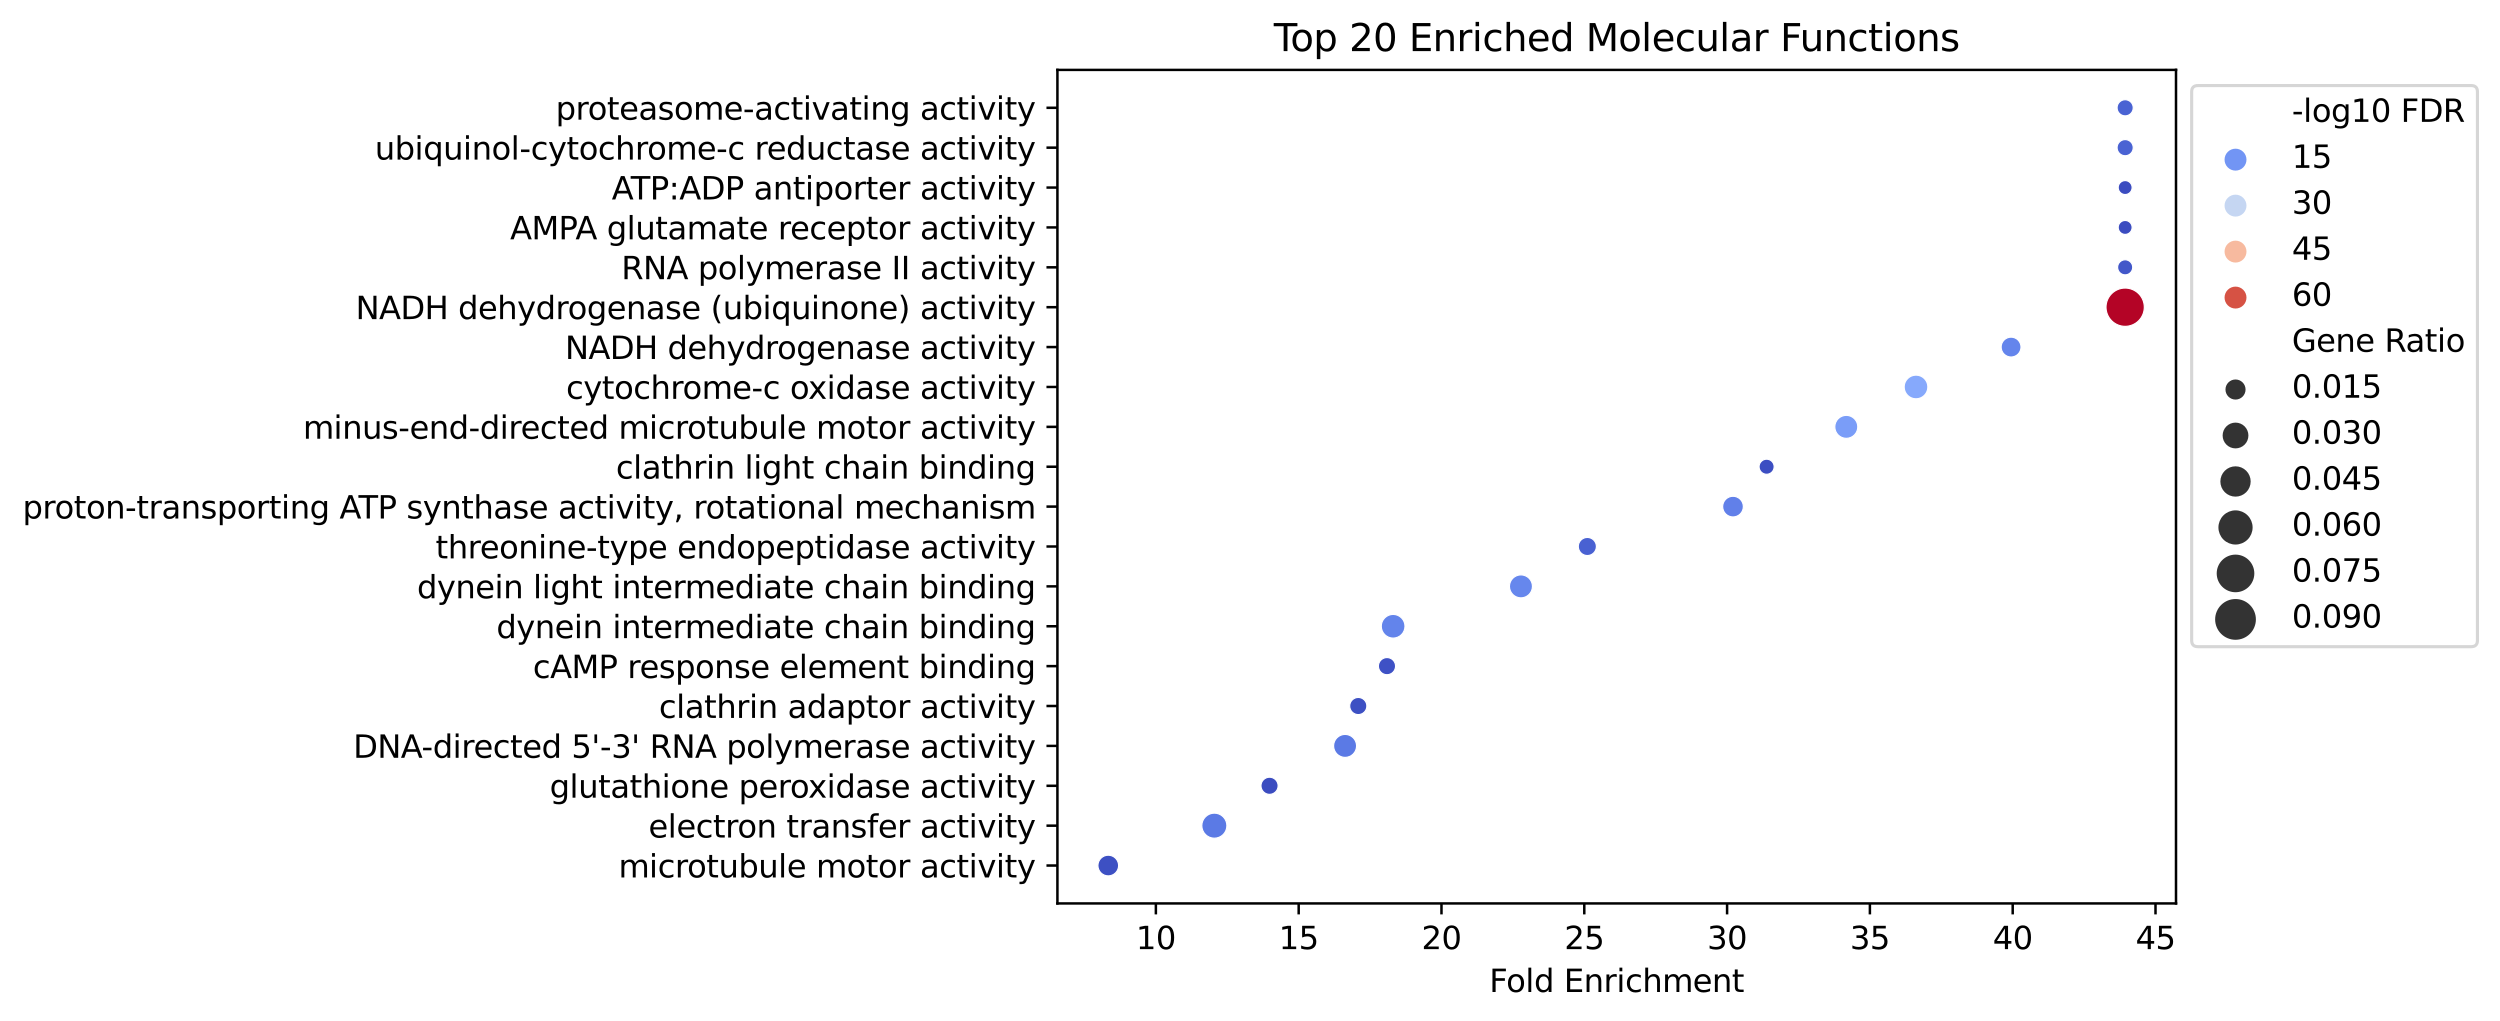 <?xml version="1.0" encoding="utf-8" standalone="no"?>
<!DOCTYPE svg PUBLIC "-//W3C//DTD SVG 1.1//EN"
  "http://www.w3.org/Graphics/SVG/1.1/DTD/svg11.dtd">
<svg height="325.986pt" version="1.1" viewBox="0 0 798.15 325.986" width="798.15pt" xmlns="http://www.w3.org/2000/svg" xmlns:xlink="http://www.w3.org/1999/xlink">
 <defs>
  <style type="text/css">*{stroke-linecap:butt;stroke-linejoin:round;}</style>
 </defs>
 <g id="figure_1">
  <g id="patch_1">
   <path d="M 0 325.986 
L 798.15 325.986 
L 798.15 0 
L 0 0 
z
" style="fill:#ffffff;"/>
  </g>
  <g id="axes_1">
   <g id="patch_2">
    <path d="M 337.591 288.43 
L 694.711 288.43 
L 694.711 22.318 
L 337.591 22.318 
z
" style="fill:#ffffff;"/>
   </g>
   <g id="PathCollection_1">
    <path clip-path="url(#pcad8946d6a)" d="M 678.478 37.005 
C 679.165 37.005 679.824 36.732 680.31 36.246 
C 680.795 35.76 681.068 35.101 681.068 34.414 
C 681.068 33.727 680.795 33.068 680.31 32.582 
C 679.824 32.097 679.165 31.824 678.478 31.824 
C 677.791 31.824 677.132 32.097 676.646 32.582 
C 676.16 33.068 675.887 33.727 675.887 34.414 
C 675.887 35.101 676.16 35.76 676.646 36.246 
C 677.132 36.732 677.791 37.005 678.478 37.005 
z
" style="fill:#4a63d3;stroke:#ffffff;stroke-width:0.384;"/>
    <path clip-path="url(#pcad8946d6a)" d="M 678.478 49.737 
C 679.165 49.737 679.824 49.464 680.31 48.978 
C 680.795 48.493 681.068 47.834 681.068 47.147 
C 681.068 46.46 680.795 45.801 680.31 45.315 
C 679.824 44.829 679.165 44.556 678.478 44.556 
C 677.791 44.556 677.132 44.829 676.646 45.315 
C 676.16 45.801 675.887 46.46 675.887 47.147 
C 675.887 47.834 676.16 48.493 676.646 48.978 
C 677.132 49.464 677.791 49.737 678.478 49.737 
z
" style="fill:#4a63d3;stroke:#ffffff;stroke-width:0.384;"/>
    <path clip-path="url(#pcad8946d6a)" d="M 678.478 62.115 
C 679.071 62.115 679.64 61.88 680.059 61.461 
C 680.478 61.041 680.714 60.472 680.714 59.879 
C 680.714 59.286 680.478 58.718 680.059 58.298 
C 679.64 57.879 679.071 57.643 678.478 57.643 
C 677.885 57.643 677.316 57.879 676.897 58.298 
C 676.477 58.718 676.242 59.286 676.242 59.879 
C 676.242 60.472 676.477 61.041 676.897 61.461 
C 677.316 61.88 677.885 62.115 678.478 62.115 
z
" style="fill:#3b4cc0;stroke:#ffffff;stroke-width:0.384;"/>
    <path clip-path="url(#pcad8946d6a)" d="M 678.478 74.848 
C 679.071 74.848 679.64 74.612 680.059 74.193 
C 680.478 73.774 680.714 73.205 680.714 72.612 
C 680.714 72.019 680.478 71.45 680.059 71.031 
C 679.64 70.612 679.071 70.376 678.478 70.376 
C 677.885 70.376 677.316 70.612 676.897 71.031 
C 676.477 71.45 676.242 72.019 676.242 72.612 
C 676.242 73.205 676.477 73.774 676.897 74.193 
C 677.316 74.612 677.885 74.848 678.478 74.848 
z
" style="fill:#3b4cc0;stroke:#ffffff;stroke-width:0.384;"/>
    <path clip-path="url(#pcad8946d6a)" d="M 678.478 87.764 
C 679.12 87.764 679.735 87.509 680.189 87.056 
C 680.643 86.602 680.898 85.986 680.898 85.345 
C 680.898 84.703 680.643 84.087 680.189 83.634 
C 679.735 83.18 679.12 82.925 678.478 82.925 
C 677.836 82.925 677.221 83.18 676.767 83.634 
C 676.313 84.087 676.058 84.703 676.058 85.345 
C 676.058 85.986 676.313 86.602 676.767 87.056 
C 677.221 87.509 677.836 87.764 678.478 87.764 
z
" style="fill:#4257c9;stroke:#ffffff;stroke-width:0.384;"/>
    <path clip-path="url(#pcad8946d6a)" d="M 678.478 104.201 
C 680.102 104.201 681.66 103.556 682.808 102.407 
C 683.956 101.259 684.602 99.701 684.602 98.077 
C 684.602 96.453 683.956 94.896 682.808 93.747 
C 681.66 92.599 680.102 91.954 678.478 91.954 
C 676.854 91.954 675.296 92.599 674.148 93.747 
C 672.999 94.896 672.354 96.453 672.354 98.077 
C 672.354 99.701 672.999 101.259 674.148 102.407 
C 675.296 103.556 676.854 104.201 678.478 104.201 
z
" style="fill:#b40426;stroke:#ffffff;stroke-width:0.384;"/>
    <path clip-path="url(#pcad8946d6a)" d="M 642.056 113.993 
C 642.9 113.993 643.71 113.658 644.307 113.061 
C 644.904 112.464 645.239 111.654 645.239 110.81 
C 645.239 109.966 644.904 109.156 644.307 108.559 
C 643.71 107.962 642.9 107.627 642.056 107.627 
C 641.212 107.627 640.402 107.962 639.806 108.559 
C 639.209 109.156 638.873 109.966 638.873 110.81 
C 638.873 111.654 639.209 112.464 639.806 113.061 
C 640.402 113.658 641.212 113.993 642.056 113.993 
z
" style="fill:#6485ec;stroke:#ffffff;stroke-width:0.384;"/>
    <path clip-path="url(#pcad8946d6a)" d="M 611.705 127.338 
C 612.712 127.338 613.677 126.938 614.389 126.227 
C 615.101 125.515 615.501 124.549 615.501 123.543 
C 615.501 122.536 615.101 121.57 614.389 120.859 
C 613.677 120.147 612.712 119.747 611.705 119.747 
C 610.698 119.747 609.733 120.147 609.021 120.859 
C 608.309 121.57 607.909 122.536 607.909 123.543 
C 607.909 124.549 608.309 125.515 609.021 126.227 
C 609.733 126.938 610.698 127.338 611.705 127.338 
z
" style="fill:#86a9fc;stroke:#ffffff;stroke-width:0.384;"/>
    <path clip-path="url(#pcad8946d6a)" d="M 589.447 139.957 
C 590.424 139.957 591.36 139.569 592.05 138.878 
C 592.741 138.188 593.129 137.251 593.129 136.275 
C 593.129 135.299 592.741 134.362 592.05 133.672 
C 591.36 132.982 590.424 132.594 589.447 132.594 
C 588.471 132.594 587.535 132.982 586.844 133.672 
C 586.154 134.362 585.766 135.299 585.766 136.275 
C 585.766 137.251 586.154 138.188 586.844 138.878 
C 587.535 139.569 588.471 139.957 589.447 139.957 
z
" style="fill:#7a9df8;stroke:#ffffff;stroke-width:0.384;"/>
    <path clip-path="url(#pcad8946d6a)" d="M 564.01 151.428 
C 564.652 151.428 565.267 151.173 565.721 150.719 
C 566.175 150.265 566.43 149.65 566.43 149.008 
C 566.43 148.366 566.175 147.751 565.721 147.297 
C 565.267 146.843 564.652 146.588 564.01 146.588 
C 563.368 146.588 562.753 146.843 562.299 147.297 
C 561.845 147.751 561.59 148.366 561.59 149.008 
C 561.59 149.65 561.845 150.265 562.299 150.719 
C 562.753 151.173 563.368 151.428 564.01 151.428 
z
" style="fill:#3c4ec2;stroke:#ffffff;stroke-width:0.384;"/>
    <path clip-path="url(#pcad8946d6a)" d="M 553.279 165.055 
C 554.158 165.055 555.001 164.706 555.622 164.084 
C 556.244 163.463 556.593 162.619 556.593 161.74 
C 556.593 160.861 556.244 160.018 555.622 159.397 
C 555.001 158.775 554.158 158.426 553.279 158.426 
C 552.4 158.426 551.556 158.775 550.935 159.397 
C 550.313 160.018 549.964 160.861 549.964 161.74 
C 549.964 162.619 550.313 163.463 550.935 164.084 
C 551.556 164.706 552.4 165.055 553.279 165.055 
z
" style="fill:#6180e9;stroke:#ffffff;stroke-width:0.384;"/>
    <path clip-path="url(#pcad8946d6a)" d="M 506.776 177.375 
C 507.546 177.375 508.284 177.069 508.828 176.525 
C 509.372 175.981 509.678 175.243 509.678 174.473 
C 509.678 173.703 509.372 172.965 508.828 172.421 
C 508.284 171.877 507.546 171.571 506.776 171.571 
C 506.007 171.571 505.268 171.877 504.724 172.421 
C 504.18 172.965 503.874 173.703 503.874 174.473 
C 503.874 175.243 504.18 175.981 504.724 176.525 
C 505.268 177.069 506.007 177.375 506.776 177.375 
z
" style="fill:#4961d2;stroke:#ffffff;stroke-width:0.384;"/>
    <path clip-path="url(#pcad8946d6a)" d="M 485.578 190.887 
C 486.555 190.887 487.491 190.499 488.181 189.809 
C 488.872 189.118 489.26 188.182 489.26 187.206 
C 489.26 186.229 488.872 185.293 488.181 184.603 
C 487.491 183.912 486.555 183.524 485.578 183.524 
C 484.602 183.524 483.666 183.912 482.975 184.603 
C 482.285 185.293 481.897 186.229 481.897 187.206 
C 481.897 188.182 482.285 189.118 482.975 189.809 
C 483.666 190.499 484.602 190.887 485.578 190.887 
z
" style="fill:#6687ed;stroke:#ffffff;stroke-width:0.384;"/>
    <path clip-path="url(#pcad8946d6a)" d="M 444.773 203.734 
C 445.779 203.734 446.745 203.334 447.457 202.622 
C 448.169 201.911 448.568 200.945 448.568 199.938 
C 448.568 198.932 448.169 197.966 447.457 197.254 
C 446.745 196.543 445.779 196.143 444.773 196.143 
C 443.766 196.143 442.8 196.543 442.089 197.254 
C 441.377 197.966 440.977 198.932 440.977 199.938 
C 440.977 200.945 441.377 201.911 442.089 202.622 
C 442.8 203.334 443.766 203.734 444.773 203.734 
z
" style="fill:#6384eb;stroke:#ffffff;stroke-width:0.384;"/>
    <path clip-path="url(#pcad8946d6a)" d="M 442.809 215.422 
C 443.538 215.422 444.238 215.132 444.754 214.616 
C 445.27 214.1 445.559 213.4 445.559 212.671 
C 445.559 211.941 445.27 211.242 444.754 210.726 
C 444.238 210.21 443.538 209.92 442.809 209.92 
C 442.079 209.92 441.38 210.21 440.864 210.726 
C 440.348 211.242 440.058 211.941 440.058 212.671 
C 440.058 213.4 440.348 214.1 440.864 214.616 
C 441.38 215.132 442.079 215.422 442.809 215.422 
z
" style="fill:#3e51c5;stroke:#ffffff;stroke-width:0.384;"/>
    <path clip-path="url(#pcad8946d6a)" d="M 433.644 228.154 
C 434.373 228.154 435.073 227.864 435.589 227.349 
C 436.105 226.833 436.394 226.133 436.394 225.404 
C 436.394 224.674 436.105 223.974 435.589 223.459 
C 435.073 222.943 434.373 222.653 433.644 222.653 
C 432.914 222.653 432.215 222.943 431.699 223.459 
C 431.183 223.974 430.893 224.674 430.893 225.404 
C 430.893 226.133 431.183 226.833 431.699 227.349 
C 432.215 227.864 432.914 228.154 433.644 228.154 
z
" style="fill:#3d50c3;stroke:#ffffff;stroke-width:0.384;"/>
    <path clip-path="url(#pcad8946d6a)" d="M 429.433 241.818 
C 430.409 241.818 431.346 241.43 432.036 240.739 
C 432.726 240.049 433.114 239.113 433.114 238.136 
C 433.114 237.16 432.726 236.223 432.036 235.533 
C 431.346 234.843 430.409 234.455 429.433 234.455 
C 428.457 234.455 427.52 234.843 426.83 235.533 
C 426.139 236.223 425.752 237.16 425.752 238.136 
C 425.752 239.113 426.139 240.049 426.83 240.739 
C 427.52 241.43 428.457 241.818 429.433 241.818 
z
" style="fill:#5b7ae5;stroke:#ffffff;stroke-width:0.384;"/>
    <path clip-path="url(#pcad8946d6a)" d="M 405.316 253.619 
C 406.045 253.619 406.745 253.33 407.261 252.814 
C 407.777 252.298 408.067 251.598 408.067 250.869 
C 408.067 250.139 407.777 249.44 407.261 248.924 
C 406.745 248.408 406.045 248.118 405.316 248.118 
C 404.586 248.118 403.887 248.408 403.371 248.924 
C 402.855 249.44 402.565 250.139 402.565 250.869 
C 402.565 251.598 402.855 252.298 403.371 252.814 
C 403.887 253.33 404.586 253.619 405.316 253.619 
z
" style="fill:#3b4cc0;stroke:#ffffff;stroke-width:0.384;"/>
    <path clip-path="url(#pcad8946d6a)" d="M 387.693 267.616 
C 388.757 267.616 389.779 267.193 390.531 266.44 
C 391.284 265.687 391.707 264.666 391.707 263.601 
C 391.707 262.537 391.284 261.515 390.531 260.763 
C 389.779 260.01 388.757 259.587 387.693 259.587 
C 386.628 259.587 385.607 260.01 384.854 260.763 
C 384.101 261.515 383.678 262.537 383.678 263.601 
C 383.678 264.666 384.101 265.687 384.854 266.44 
C 385.607 267.193 386.628 267.616 387.693 267.616 
z
" style="fill:#5b7ae5;stroke:#ffffff;stroke-width:0.384;"/>
    <path clip-path="url(#pcad8946d6a)" d="M 353.823 279.649 
C 354.702 279.649 355.546 279.3 356.167 278.678 
C 356.789 278.056 357.138 277.213 357.138 276.334 
C 357.138 275.455 356.789 274.612 356.167 273.99 
C 355.546 273.369 354.702 273.019 353.823 273.019 
C 352.944 273.019 352.101 273.369 351.48 273.99 
C 350.858 274.612 350.509 275.455 350.509 276.334 
C 350.509 277.213 350.858 278.056 351.48 278.678 
C 352.101 279.3 352.944 279.649 353.823 279.649 
z
" style="fill:#3d50c3;stroke:#ffffff;stroke-width:0.384;"/>
   </g>
   <g id="PathCollection_2"/>
   <g id="PathCollection_3"/>
   <g id="PathCollection_4"/>
   <g id="PathCollection_5"/>
   <g id="PathCollection_6"/>
   <g id="PathCollection_7"/>
   <g id="PathCollection_8"/>
   <g id="PathCollection_9"/>
   <g id="PathCollection_10"/>
   <g id="PathCollection_11"/>
   <g id="matplotlib.axis_1">
    <g id="xtick_1">
     <g id="line2d_1">
      <defs>
       <path d="M 0 0 
L 0 3.5 
" id="mc689632983" style="stroke:#000000;stroke-width:0.8;"/>
      </defs>
      <g>
       <use style="stroke:#000000;stroke-width:0.8;" x="369.024" xlink:href="#mc689632983" y="288.43"/>
      </g>
     </g>
     <g id="text_1">
      <!-- 10 -->
      <g transform="translate(362.661 303.029)scale(0.1 -0.1)">
       <defs>
        <path d="M 794 531 
L 1825 531 
L 1825 4091 
L 703 3866 
L 703 4441 
L 1819 4666 
L 2450 4666 
L 2450 531 
L 3481 531 
L 3481 0 
L 794 0 
L 794 531 
z
" id="DejaVuSans-31" transform="scale(0.016)"/>
        <path d="M 2034 4250 
Q 1547 4250 1301 3770 
Q 1056 3291 1056 2328 
Q 1056 1369 1301 889 
Q 1547 409 2034 409 
Q 2525 409 2770 889 
Q 3016 1369 3016 2328 
Q 3016 3291 2770 3770 
Q 2525 4250 2034 4250 
z
M 2034 4750 
Q 2819 4750 3233 4129 
Q 3647 3509 3647 2328 
Q 3647 1150 3233 529 
Q 2819 -91 2034 -91 
Q 1250 -91 836 529 
Q 422 1150 422 2328 
Q 422 3509 836 4129 
Q 1250 4750 2034 4750 
z
" id="DejaVuSans-30" transform="scale(0.016)"/>
       </defs>
       <use xlink:href="#DejaVuSans-31"/>
       <use x="63.623" xlink:href="#DejaVuSans-30"/>
      </g>
     </g>
    </g>
    <g id="xtick_2">
     <g id="line2d_2">
      <g>
       <use style="stroke:#000000;stroke-width:0.8;" x="414.616" xlink:href="#mc689632983" y="288.43"/>
      </g>
     </g>
     <g id="text_2">
      <!-- 15 -->
      <g transform="translate(408.253 303.029)scale(0.1 -0.1)">
       <defs>
        <path d="M 691 4666 
L 3169 4666 
L 3169 4134 
L 1269 4134 
L 1269 2991 
Q 1406 3038 1543 3061 
Q 1681 3084 1819 3084 
Q 2600 3084 3056 2656 
Q 3513 2228 3513 1497 
Q 3513 744 3044 326 
Q 2575 -91 1722 -91 
Q 1428 -91 1123 -41 
Q 819 9 494 109 
L 494 744 
Q 775 591 1075 516 
Q 1375 441 1709 441 
Q 2250 441 2565 725 
Q 2881 1009 2881 1497 
Q 2881 1984 2565 2268 
Q 2250 2553 1709 2553 
Q 1456 2553 1204 2497 
Q 953 2441 691 2322 
L 691 4666 
z
" id="DejaVuSans-35" transform="scale(0.016)"/>
       </defs>
       <use xlink:href="#DejaVuSans-31"/>
       <use x="63.623" xlink:href="#DejaVuSans-35"/>
      </g>
     </g>
    </g>
    <g id="xtick_3">
     <g id="line2d_3">
      <g>
       <use style="stroke:#000000;stroke-width:0.8;" x="460.207" xlink:href="#mc689632983" y="288.43"/>
      </g>
     </g>
     <g id="text_3">
      <!-- 20 -->
      <g transform="translate(453.845 303.029)scale(0.1 -0.1)">
       <defs>
        <path d="M 1228 531 
L 3431 531 
L 3431 0 
L 469 0 
L 469 531 
Q 828 903 1448 1529 
Q 2069 2156 2228 2338 
Q 2531 2678 2651 2914 
Q 2772 3150 2772 3378 
Q 2772 3750 2511 3984 
Q 2250 4219 1831 4219 
Q 1534 4219 1204 4116 
Q 875 4013 500 3803 
L 500 4441 
Q 881 4594 1212 4672 
Q 1544 4750 1819 4750 
Q 2544 4750 2975 4387 
Q 3406 4025 3406 3419 
Q 3406 3131 3298 2873 
Q 3191 2616 2906 2266 
Q 2828 2175 2409 1742 
Q 1991 1309 1228 531 
z
" id="DejaVuSans-32" transform="scale(0.016)"/>
       </defs>
       <use xlink:href="#DejaVuSans-32"/>
       <use x="63.623" xlink:href="#DejaVuSans-30"/>
      </g>
     </g>
    </g>
    <g id="xtick_4">
     <g id="line2d_4">
      <g>
       <use style="stroke:#000000;stroke-width:0.8;" x="505.799" xlink:href="#mc689632983" y="288.43"/>
      </g>
     </g>
     <g id="text_4">
      <!-- 25 -->
      <g transform="translate(499.437 303.029)scale(0.1 -0.1)">
       <use xlink:href="#DejaVuSans-32"/>
       <use x="63.623" xlink:href="#DejaVuSans-35"/>
      </g>
     </g>
    </g>
    <g id="xtick_5">
     <g id="line2d_5">
      <g>
       <use style="stroke:#000000;stroke-width:0.8;" x="551.391" xlink:href="#mc689632983" y="288.43"/>
      </g>
     </g>
     <g id="text_5">
      <!-- 30 -->
      <g transform="translate(545.028 303.029)scale(0.1 -0.1)">
       <defs>
        <path d="M 2597 2516 
Q 3050 2419 3304 2112 
Q 3559 1806 3559 1356 
Q 3559 666 3084 287 
Q 2609 -91 1734 -91 
Q 1441 -91 1130 -33 
Q 819 25 488 141 
L 488 750 
Q 750 597 1062 519 
Q 1375 441 1716 441 
Q 2309 441 2620 675 
Q 2931 909 2931 1356 
Q 2931 1769 2642 2001 
Q 2353 2234 1838 2234 
L 1294 2234 
L 1294 2753 
L 1863 2753 
Q 2328 2753 2575 2939 
Q 2822 3125 2822 3475 
Q 2822 3834 2567 4026 
Q 2313 4219 1838 4219 
Q 1578 4219 1281 4162 
Q 984 4106 628 3988 
L 628 4550 
Q 988 4650 1302 4700 
Q 1616 4750 1894 4750 
Q 2613 4750 3031 4423 
Q 3450 4097 3450 3541 
Q 3450 3153 3228 2886 
Q 3006 2619 2597 2516 
z
" id="DejaVuSans-33" transform="scale(0.016)"/>
       </defs>
       <use xlink:href="#DejaVuSans-33"/>
       <use x="63.623" xlink:href="#DejaVuSans-30"/>
      </g>
     </g>
    </g>
    <g id="xtick_6">
     <g id="line2d_6">
      <g>
       <use style="stroke:#000000;stroke-width:0.8;" x="596.983" xlink:href="#mc689632983" y="288.43"/>
      </g>
     </g>
     <g id="text_6">
      <!-- 35 -->
      <g transform="translate(590.62 303.029)scale(0.1 -0.1)">
       <use xlink:href="#DejaVuSans-33"/>
       <use x="63.623" xlink:href="#DejaVuSans-35"/>
      </g>
     </g>
    </g>
    <g id="xtick_7">
     <g id="line2d_7">
      <g>
       <use style="stroke:#000000;stroke-width:0.8;" x="642.574" xlink:href="#mc689632983" y="288.43"/>
      </g>
     </g>
     <g id="text_7">
      <!-- 40 -->
      <g transform="translate(636.212 303.029)scale(0.1 -0.1)">
       <defs>
        <path d="M 2419 4116 
L 825 1625 
L 2419 1625 
L 2419 4116 
z
M 2253 4666 
L 3047 4666 
L 3047 1625 
L 3713 1625 
L 3713 1100 
L 3047 1100 
L 3047 0 
L 2419 0 
L 2419 1100 
L 313 1100 
L 313 1709 
L 2253 4666 
z
" id="DejaVuSans-34" transform="scale(0.016)"/>
       </defs>
       <use xlink:href="#DejaVuSans-34"/>
       <use x="63.623" xlink:href="#DejaVuSans-30"/>
      </g>
     </g>
    </g>
    <g id="xtick_8">
     <g id="line2d_8">
      <g>
       <use style="stroke:#000000;stroke-width:0.8;" x="688.166" xlink:href="#mc689632983" y="288.43"/>
      </g>
     </g>
     <g id="text_8">
      <!-- 45 -->
      <g transform="translate(681.804 303.029)scale(0.1 -0.1)">
       <use xlink:href="#DejaVuSans-34"/>
       <use x="63.623" xlink:href="#DejaVuSans-35"/>
      </g>
     </g>
    </g>
    <g id="text_9">
     <!-- Fold Enrichment -->
     <g transform="translate(475.478 316.707)scale(0.1 -0.1)">
      <defs>
       <path d="M 628 4666 
L 3309 4666 
L 3309 4134 
L 1259 4134 
L 1259 2759 
L 3109 2759 
L 3109 2228 
L 1259 2228 
L 1259 0 
L 628 0 
L 628 4666 
z
" id="DejaVuSans-46" transform="scale(0.016)"/>
       <path d="M 1959 3097 
Q 1497 3097 1228 2736 
Q 959 2375 959 1747 
Q 959 1119 1226 758 
Q 1494 397 1959 397 
Q 2419 397 2687 759 
Q 2956 1122 2956 1747 
Q 2956 2369 2687 2733 
Q 2419 3097 1959 3097 
z
M 1959 3584 
Q 2709 3584 3137 3096 
Q 3566 2609 3566 1747 
Q 3566 888 3137 398 
Q 2709 -91 1959 -91 
Q 1206 -91 779 398 
Q 353 888 353 1747 
Q 353 2609 779 3096 
Q 1206 3584 1959 3584 
z
" id="DejaVuSans-6f" transform="scale(0.016)"/>
       <path d="M 603 4863 
L 1178 4863 
L 1178 0 
L 603 0 
L 603 4863 
z
" id="DejaVuSans-6c" transform="scale(0.016)"/>
       <path d="M 2906 2969 
L 2906 4863 
L 3481 4863 
L 3481 0 
L 2906 0 
L 2906 525 
Q 2725 213 2448 61 
Q 2172 -91 1784 -91 
Q 1150 -91 751 415 
Q 353 922 353 1747 
Q 353 2572 751 3078 
Q 1150 3584 1784 3584 
Q 2172 3584 2448 3432 
Q 2725 3281 2906 2969 
z
M 947 1747 
Q 947 1113 1208 752 
Q 1469 391 1925 391 
Q 2381 391 2643 752 
Q 2906 1113 2906 1747 
Q 2906 2381 2643 2742 
Q 2381 3103 1925 3103 
Q 1469 3103 1208 2742 
Q 947 2381 947 1747 
z
" id="DejaVuSans-64" transform="scale(0.016)"/>
       <path id="DejaVuSans-20" transform="scale(0.016)"/>
       <path d="M 628 4666 
L 3578 4666 
L 3578 4134 
L 1259 4134 
L 1259 2753 
L 3481 2753 
L 3481 2222 
L 1259 2222 
L 1259 531 
L 3634 531 
L 3634 0 
L 628 0 
L 628 4666 
z
" id="DejaVuSans-45" transform="scale(0.016)"/>
       <path d="M 3513 2113 
L 3513 0 
L 2938 0 
L 2938 2094 
Q 2938 2591 2744 2837 
Q 2550 3084 2163 3084 
Q 1697 3084 1428 2787 
Q 1159 2491 1159 1978 
L 1159 0 
L 581 0 
L 581 3500 
L 1159 3500 
L 1159 2956 
Q 1366 3272 1645 3428 
Q 1925 3584 2291 3584 
Q 2894 3584 3203 3211 
Q 3513 2838 3513 2113 
z
" id="DejaVuSans-6e" transform="scale(0.016)"/>
       <path d="M 2631 2963 
Q 2534 3019 2420 3045 
Q 2306 3072 2169 3072 
Q 1681 3072 1420 2755 
Q 1159 2438 1159 1844 
L 1159 0 
L 581 0 
L 581 3500 
L 1159 3500 
L 1159 2956 
Q 1341 3275 1631 3429 
Q 1922 3584 2338 3584 
Q 2397 3584 2469 3576 
Q 2541 3569 2628 3553 
L 2631 2963 
z
" id="DejaVuSans-72" transform="scale(0.016)"/>
       <path d="M 603 3500 
L 1178 3500 
L 1178 0 
L 603 0 
L 603 3500 
z
M 603 4863 
L 1178 4863 
L 1178 4134 
L 603 4134 
L 603 4863 
z
" id="DejaVuSans-69" transform="scale(0.016)"/>
       <path d="M 3122 3366 
L 3122 2828 
Q 2878 2963 2633 3030 
Q 2388 3097 2138 3097 
Q 1578 3097 1268 2742 
Q 959 2388 959 1747 
Q 959 1106 1268 751 
Q 1578 397 2138 397 
Q 2388 397 2633 464 
Q 2878 531 3122 666 
L 3122 134 
Q 2881 22 2623 -34 
Q 2366 -91 2075 -91 
Q 1284 -91 818 406 
Q 353 903 353 1747 
Q 353 2603 823 3093 
Q 1294 3584 2113 3584 
Q 2378 3584 2631 3529 
Q 2884 3475 3122 3366 
z
" id="DejaVuSans-63" transform="scale(0.016)"/>
       <path d="M 3513 2113 
L 3513 0 
L 2938 0 
L 2938 2094 
Q 2938 2591 2744 2837 
Q 2550 3084 2163 3084 
Q 1697 3084 1428 2787 
Q 1159 2491 1159 1978 
L 1159 0 
L 581 0 
L 581 4863 
L 1159 4863 
L 1159 2956 
Q 1366 3272 1645 3428 
Q 1925 3584 2291 3584 
Q 2894 3584 3203 3211 
Q 3513 2838 3513 2113 
z
" id="DejaVuSans-68" transform="scale(0.016)"/>
       <path d="M 3328 2828 
Q 3544 3216 3844 3400 
Q 4144 3584 4550 3584 
Q 5097 3584 5394 3201 
Q 5691 2819 5691 2113 
L 5691 0 
L 5113 0 
L 5113 2094 
Q 5113 2597 4934 2840 
Q 4756 3084 4391 3084 
Q 3944 3084 3684 2787 
Q 3425 2491 3425 1978 
L 3425 0 
L 2847 0 
L 2847 2094 
Q 2847 2600 2669 2842 
Q 2491 3084 2119 3084 
Q 1678 3084 1418 2786 
Q 1159 2488 1159 1978 
L 1159 0 
L 581 0 
L 581 3500 
L 1159 3500 
L 1159 2956 
Q 1356 3278 1631 3431 
Q 1906 3584 2284 3584 
Q 2666 3584 2933 3390 
Q 3200 3197 3328 2828 
z
" id="DejaVuSans-6d" transform="scale(0.016)"/>
       <path d="M 3597 1894 
L 3597 1613 
L 953 1613 
Q 991 1019 1311 708 
Q 1631 397 2203 397 
Q 2534 397 2845 478 
Q 3156 559 3463 722 
L 3463 178 
Q 3153 47 2828 -22 
Q 2503 -91 2169 -91 
Q 1331 -91 842 396 
Q 353 884 353 1716 
Q 353 2575 817 3079 
Q 1281 3584 2069 3584 
Q 2775 3584 3186 3129 
Q 3597 2675 3597 1894 
z
M 3022 2063 
Q 3016 2534 2758 2815 
Q 2500 3097 2075 3097 
Q 1594 3097 1305 2825 
Q 1016 2553 972 2059 
L 3022 2063 
z
" id="DejaVuSans-65" transform="scale(0.016)"/>
       <path d="M 1172 4494 
L 1172 3500 
L 2356 3500 
L 2356 3053 
L 1172 3053 
L 1172 1153 
Q 1172 725 1289 603 
Q 1406 481 1766 481 
L 2356 481 
L 2356 0 
L 1766 0 
Q 1100 0 847 248 
Q 594 497 594 1153 
L 594 3053 
L 172 3053 
L 172 3500 
L 594 3500 
L 594 4494 
L 1172 4494 
z
" id="DejaVuSans-74" transform="scale(0.016)"/>
      </defs>
      <use xlink:href="#DejaVuSans-46"/>
      <use x="53.895" xlink:href="#DejaVuSans-6f"/>
      <use x="115.076" xlink:href="#DejaVuSans-6c"/>
      <use x="142.859" xlink:href="#DejaVuSans-64"/>
      <use x="206.336" xlink:href="#DejaVuSans-20"/>
      <use x="238.123" xlink:href="#DejaVuSans-45"/>
      <use x="301.307" xlink:href="#DejaVuSans-6e"/>
      <use x="364.686" xlink:href="#DejaVuSans-72"/>
      <use x="405.799" xlink:href="#DejaVuSans-69"/>
      <use x="433.582" xlink:href="#DejaVuSans-63"/>
      <use x="488.562" xlink:href="#DejaVuSans-68"/>
      <use x="551.941" xlink:href="#DejaVuSans-6d"/>
      <use x="649.354" xlink:href="#DejaVuSans-65"/>
      <use x="710.877" xlink:href="#DejaVuSans-6e"/>
      <use x="774.256" xlink:href="#DejaVuSans-74"/>
     </g>
    </g>
   </g>
   <g id="matplotlib.axis_2">
    <g id="ytick_1">
     <g id="line2d_9">
      <defs>
       <path d="M 0 0 
L -3.5 0 
" id="mf2f8b63518" style="stroke:#000000;stroke-width:0.8;"/>
      </defs>
      <g>
       <use style="stroke:#000000;stroke-width:0.8;" x="337.591" xlink:href="#mf2f8b63518" y="34.414"/>
      </g>
     </g>
     <g id="text_10">
      <!-- proteasome-activating activity -->
      <g transform="translate(177.411 38.213)scale(0.1 -0.1)">
       <defs>
        <path d="M 1159 525 
L 1159 -1331 
L 581 -1331 
L 581 3500 
L 1159 3500 
L 1159 2969 
Q 1341 3281 1617 3432 
Q 1894 3584 2278 3584 
Q 2916 3584 3314 3078 
Q 3713 2572 3713 1747 
Q 3713 922 3314 415 
Q 2916 -91 2278 -91 
Q 1894 -91 1617 61 
Q 1341 213 1159 525 
z
M 3116 1747 
Q 3116 2381 2855 2742 
Q 2594 3103 2138 3103 
Q 1681 3103 1420 2742 
Q 1159 2381 1159 1747 
Q 1159 1113 1420 752 
Q 1681 391 2138 391 
Q 2594 391 2855 752 
Q 3116 1113 3116 1747 
z
" id="DejaVuSans-70" transform="scale(0.016)"/>
        <path d="M 2194 1759 
Q 1497 1759 1228 1600 
Q 959 1441 959 1056 
Q 959 750 1161 570 
Q 1363 391 1709 391 
Q 2188 391 2477 730 
Q 2766 1069 2766 1631 
L 2766 1759 
L 2194 1759 
z
M 3341 1997 
L 3341 0 
L 2766 0 
L 2766 531 
Q 2569 213 2275 61 
Q 1981 -91 1556 -91 
Q 1019 -91 701 211 
Q 384 513 384 1019 
Q 384 1609 779 1909 
Q 1175 2209 1959 2209 
L 2766 2209 
L 2766 2266 
Q 2766 2663 2505 2880 
Q 2244 3097 1772 3097 
Q 1472 3097 1187 3025 
Q 903 2953 641 2809 
L 641 3341 
Q 956 3463 1253 3523 
Q 1550 3584 1831 3584 
Q 2591 3584 2966 3190 
Q 3341 2797 3341 1997 
z
" id="DejaVuSans-61" transform="scale(0.016)"/>
        <path d="M 2834 3397 
L 2834 2853 
Q 2591 2978 2328 3040 
Q 2066 3103 1784 3103 
Q 1356 3103 1142 2972 
Q 928 2841 928 2578 
Q 928 2378 1081 2264 
Q 1234 2150 1697 2047 
L 1894 2003 
Q 2506 1872 2764 1633 
Q 3022 1394 3022 966 
Q 3022 478 2636 193 
Q 2250 -91 1575 -91 
Q 1294 -91 989 -36 
Q 684 19 347 128 
L 347 722 
Q 666 556 975 473 
Q 1284 391 1588 391 
Q 1994 391 2212 530 
Q 2431 669 2431 922 
Q 2431 1156 2273 1281 
Q 2116 1406 1581 1522 
L 1381 1569 
Q 847 1681 609 1914 
Q 372 2147 372 2553 
Q 372 3047 722 3315 
Q 1072 3584 1716 3584 
Q 2034 3584 2315 3537 
Q 2597 3491 2834 3397 
z
" id="DejaVuSans-73" transform="scale(0.016)"/>
        <path d="M 313 2009 
L 1997 2009 
L 1997 1497 
L 313 1497 
L 313 2009 
z
" id="DejaVuSans-2d" transform="scale(0.016)"/>
        <path d="M 191 3500 
L 800 3500 
L 1894 563 
L 2988 3500 
L 3597 3500 
L 2284 0 
L 1503 0 
L 191 3500 
z
" id="DejaVuSans-76" transform="scale(0.016)"/>
        <path d="M 2906 1791 
Q 2906 2416 2648 2759 
Q 2391 3103 1925 3103 
Q 1463 3103 1205 2759 
Q 947 2416 947 1791 
Q 947 1169 1205 825 
Q 1463 481 1925 481 
Q 2391 481 2648 825 
Q 2906 1169 2906 1791 
z
M 3481 434 
Q 3481 -459 3084 -895 
Q 2688 -1331 1869 -1331 
Q 1566 -1331 1297 -1286 
Q 1028 -1241 775 -1147 
L 775 -588 
Q 1028 -725 1275 -790 
Q 1522 -856 1778 -856 
Q 2344 -856 2625 -561 
Q 2906 -266 2906 331 
L 2906 616 
Q 2728 306 2450 153 
Q 2172 0 1784 0 
Q 1141 0 747 490 
Q 353 981 353 1791 
Q 353 2603 747 3093 
Q 1141 3584 1784 3584 
Q 2172 3584 2450 3431 
Q 2728 3278 2906 2969 
L 2906 3500 
L 3481 3500 
L 3481 434 
z
" id="DejaVuSans-67" transform="scale(0.016)"/>
        <path d="M 2059 -325 
Q 1816 -950 1584 -1140 
Q 1353 -1331 966 -1331 
L 506 -1331 
L 506 -850 
L 844 -850 
Q 1081 -850 1212 -737 
Q 1344 -625 1503 -206 
L 1606 56 
L 191 3500 
L 800 3500 
L 1894 763 
L 2988 3500 
L 3597 3500 
L 2059 -325 
z
" id="DejaVuSans-79" transform="scale(0.016)"/>
       </defs>
       <use xlink:href="#DejaVuSans-70"/>
       <use x="63.477" xlink:href="#DejaVuSans-72"/>
       <use x="102.34" xlink:href="#DejaVuSans-6f"/>
       <use x="163.521" xlink:href="#DejaVuSans-74"/>
       <use x="202.73" xlink:href="#DejaVuSans-65"/>
       <use x="264.254" xlink:href="#DejaVuSans-61"/>
       <use x="325.533" xlink:href="#DejaVuSans-73"/>
       <use x="377.633" xlink:href="#DejaVuSans-6f"/>
       <use x="438.814" xlink:href="#DejaVuSans-6d"/>
       <use x="536.227" xlink:href="#DejaVuSans-65"/>
       <use x="597.75" xlink:href="#DejaVuSans-2d"/>
       <use x="633.834" xlink:href="#DejaVuSans-61"/>
       <use x="695.113" xlink:href="#DejaVuSans-63"/>
       <use x="750.094" xlink:href="#DejaVuSans-74"/>
       <use x="789.303" xlink:href="#DejaVuSans-69"/>
       <use x="817.086" xlink:href="#DejaVuSans-76"/>
       <use x="876.266" xlink:href="#DejaVuSans-61"/>
       <use x="937.545" xlink:href="#DejaVuSans-74"/>
       <use x="976.754" xlink:href="#DejaVuSans-69"/>
       <use x="1004.537" xlink:href="#DejaVuSans-6e"/>
       <use x="1067.916" xlink:href="#DejaVuSans-67"/>
       <use x="1131.393" xlink:href="#DejaVuSans-20"/>
       <use x="1163.18" xlink:href="#DejaVuSans-61"/>
       <use x="1224.459" xlink:href="#DejaVuSans-63"/>
       <use x="1279.439" xlink:href="#DejaVuSans-74"/>
       <use x="1318.648" xlink:href="#DejaVuSans-69"/>
       <use x="1346.432" xlink:href="#DejaVuSans-76"/>
       <use x="1405.611" xlink:href="#DejaVuSans-69"/>
       <use x="1433.395" xlink:href="#DejaVuSans-74"/>
       <use x="1472.604" xlink:href="#DejaVuSans-79"/>
      </g>
     </g>
    </g>
    <g id="ytick_2">
     <g id="line2d_10">
      <g>
       <use style="stroke:#000000;stroke-width:0.8;" x="337.591" xlink:href="#mf2f8b63518" y="47.147"/>
      </g>
     </g>
     <g id="text_11">
      <!-- ubiquinol-cytochrome-c reductase activity -->
      <g transform="translate(119.672 50.946)scale(0.1 -0.1)">
       <defs>
        <path d="M 544 1381 
L 544 3500 
L 1119 3500 
L 1119 1403 
Q 1119 906 1312 657 
Q 1506 409 1894 409 
Q 2359 409 2629 706 
Q 2900 1003 2900 1516 
L 2900 3500 
L 3475 3500 
L 3475 0 
L 2900 0 
L 2900 538 
Q 2691 219 2414 64 
Q 2138 -91 1772 -91 
Q 1169 -91 856 284 
Q 544 659 544 1381 
z
M 1991 3584 
L 1991 3584 
z
" id="DejaVuSans-75" transform="scale(0.016)"/>
        <path d="M 3116 1747 
Q 3116 2381 2855 2742 
Q 2594 3103 2138 3103 
Q 1681 3103 1420 2742 
Q 1159 2381 1159 1747 
Q 1159 1113 1420 752 
Q 1681 391 2138 391 
Q 2594 391 2855 752 
Q 3116 1113 3116 1747 
z
M 1159 2969 
Q 1341 3281 1617 3432 
Q 1894 3584 2278 3584 
Q 2916 3584 3314 3078 
Q 3713 2572 3713 1747 
Q 3713 922 3314 415 
Q 2916 -91 2278 -91 
Q 1894 -91 1617 61 
Q 1341 213 1159 525 
L 1159 0 
L 581 0 
L 581 4863 
L 1159 4863 
L 1159 2969 
z
" id="DejaVuSans-62" transform="scale(0.016)"/>
        <path d="M 947 1747 
Q 947 1113 1208 752 
Q 1469 391 1925 391 
Q 2381 391 2643 752 
Q 2906 1113 2906 1747 
Q 2906 2381 2643 2742 
Q 2381 3103 1925 3103 
Q 1469 3103 1208 2742 
Q 947 2381 947 1747 
z
M 2906 525 
Q 2725 213 2448 61 
Q 2172 -91 1784 -91 
Q 1150 -91 751 415 
Q 353 922 353 1747 
Q 353 2572 751 3078 
Q 1150 3584 1784 3584 
Q 2172 3584 2448 3432 
Q 2725 3281 2906 2969 
L 2906 3500 
L 3481 3500 
L 3481 -1331 
L 2906 -1331 
L 2906 525 
z
" id="DejaVuSans-71" transform="scale(0.016)"/>
       </defs>
       <use xlink:href="#DejaVuSans-75"/>
       <use x="63.379" xlink:href="#DejaVuSans-62"/>
       <use x="126.855" xlink:href="#DejaVuSans-69"/>
       <use x="154.639" xlink:href="#DejaVuSans-71"/>
       <use x="218.115" xlink:href="#DejaVuSans-75"/>
       <use x="281.494" xlink:href="#DejaVuSans-69"/>
       <use x="309.277" xlink:href="#DejaVuSans-6e"/>
       <use x="372.656" xlink:href="#DejaVuSans-6f"/>
       <use x="433.838" xlink:href="#DejaVuSans-6c"/>
       <use x="461.621" xlink:href="#DejaVuSans-2d"/>
       <use x="497.705" xlink:href="#DejaVuSans-63"/>
       <use x="552.686" xlink:href="#DejaVuSans-79"/>
       <use x="611.865" xlink:href="#DejaVuSans-74"/>
       <use x="651.074" xlink:href="#DejaVuSans-6f"/>
       <use x="712.256" xlink:href="#DejaVuSans-63"/>
       <use x="767.236" xlink:href="#DejaVuSans-68"/>
       <use x="830.615" xlink:href="#DejaVuSans-72"/>
       <use x="869.479" xlink:href="#DejaVuSans-6f"/>
       <use x="930.66" xlink:href="#DejaVuSans-6d"/>
       <use x="1028.072" xlink:href="#DejaVuSans-65"/>
       <use x="1089.596" xlink:href="#DejaVuSans-2d"/>
       <use x="1125.68" xlink:href="#DejaVuSans-63"/>
       <use x="1180.66" xlink:href="#DejaVuSans-20"/>
       <use x="1212.447" xlink:href="#DejaVuSans-72"/>
       <use x="1251.311" xlink:href="#DejaVuSans-65"/>
       <use x="1312.834" xlink:href="#DejaVuSans-64"/>
       <use x="1376.311" xlink:href="#DejaVuSans-75"/>
       <use x="1439.689" xlink:href="#DejaVuSans-63"/>
       <use x="1494.67" xlink:href="#DejaVuSans-74"/>
       <use x="1533.879" xlink:href="#DejaVuSans-61"/>
       <use x="1595.158" xlink:href="#DejaVuSans-73"/>
       <use x="1647.258" xlink:href="#DejaVuSans-65"/>
       <use x="1708.781" xlink:href="#DejaVuSans-20"/>
       <use x="1740.568" xlink:href="#DejaVuSans-61"/>
       <use x="1801.848" xlink:href="#DejaVuSans-63"/>
       <use x="1856.828" xlink:href="#DejaVuSans-74"/>
       <use x="1896.037" xlink:href="#DejaVuSans-69"/>
       <use x="1923.82" xlink:href="#DejaVuSans-76"/>
       <use x="1983" xlink:href="#DejaVuSans-69"/>
       <use x="2010.783" xlink:href="#DejaVuSans-74"/>
       <use x="2049.992" xlink:href="#DejaVuSans-79"/>
      </g>
     </g>
    </g>
    <g id="ytick_3">
     <g id="line2d_11">
      <g>
       <use style="stroke:#000000;stroke-width:0.8;" x="337.591" xlink:href="#mf2f8b63518" y="59.879"/>
      </g>
     </g>
     <g id="text_12">
      <!-- ATP:ADP antiporter activity -->
      <g transform="translate(195.305 63.679)scale(0.1 -0.1)">
       <defs>
        <path d="M 2188 4044 
L 1331 1722 
L 3047 1722 
L 2188 4044 
z
M 1831 4666 
L 2547 4666 
L 4325 0 
L 3669 0 
L 3244 1197 
L 1141 1197 
L 716 0 
L 50 0 
L 1831 4666 
z
" id="DejaVuSans-41" transform="scale(0.016)"/>
        <path d="M -19 4666 
L 3928 4666 
L 3928 4134 
L 2272 4134 
L 2272 0 
L 1638 0 
L 1638 4134 
L -19 4134 
L -19 4666 
z
" id="DejaVuSans-54" transform="scale(0.016)"/>
        <path d="M 1259 4147 
L 1259 2394 
L 2053 2394 
Q 2494 2394 2734 2622 
Q 2975 2850 2975 3272 
Q 2975 3691 2734 3919 
Q 2494 4147 2053 4147 
L 1259 4147 
z
M 628 4666 
L 2053 4666 
Q 2838 4666 3239 4311 
Q 3641 3956 3641 3272 
Q 3641 2581 3239 2228 
Q 2838 1875 2053 1875 
L 1259 1875 
L 1259 0 
L 628 0 
L 628 4666 
z
" id="DejaVuSans-50" transform="scale(0.016)"/>
        <path d="M 750 794 
L 1409 794 
L 1409 0 
L 750 0 
L 750 794 
z
M 750 3309 
L 1409 3309 
L 1409 2516 
L 750 2516 
L 750 3309 
z
" id="DejaVuSans-3a" transform="scale(0.016)"/>
        <path d="M 1259 4147 
L 1259 519 
L 2022 519 
Q 2988 519 3436 956 
Q 3884 1394 3884 2338 
Q 3884 3275 3436 3711 
Q 2988 4147 2022 4147 
L 1259 4147 
z
M 628 4666 
L 1925 4666 
Q 3281 4666 3915 4102 
Q 4550 3538 4550 2338 
Q 4550 1131 3912 565 
Q 3275 0 1925 0 
L 628 0 
L 628 4666 
z
" id="DejaVuSans-44" transform="scale(0.016)"/>
       </defs>
       <use xlink:href="#DejaVuSans-41"/>
       <use x="60.658" xlink:href="#DejaVuSans-54"/>
       <use x="121.742" xlink:href="#DejaVuSans-50"/>
       <use x="182.045" xlink:href="#DejaVuSans-3a"/>
       <use x="215.736" xlink:href="#DejaVuSans-41"/>
       <use x="284.145" xlink:href="#DejaVuSans-44"/>
       <use x="361.146" xlink:href="#DejaVuSans-50"/>
       <use x="421.449" xlink:href="#DejaVuSans-20"/>
       <use x="453.236" xlink:href="#DejaVuSans-61"/>
       <use x="514.516" xlink:href="#DejaVuSans-6e"/>
       <use x="577.895" xlink:href="#DejaVuSans-74"/>
       <use x="617.104" xlink:href="#DejaVuSans-69"/>
       <use x="644.887" xlink:href="#DejaVuSans-70"/>
       <use x="708.363" xlink:href="#DejaVuSans-6f"/>
       <use x="769.545" xlink:href="#DejaVuSans-72"/>
       <use x="810.658" xlink:href="#DejaVuSans-74"/>
       <use x="849.867" xlink:href="#DejaVuSans-65"/>
       <use x="911.391" xlink:href="#DejaVuSans-72"/>
       <use x="952.504" xlink:href="#DejaVuSans-20"/>
       <use x="984.291" xlink:href="#DejaVuSans-61"/>
       <use x="1045.57" xlink:href="#DejaVuSans-63"/>
       <use x="1100.551" xlink:href="#DejaVuSans-74"/>
       <use x="1139.76" xlink:href="#DejaVuSans-69"/>
       <use x="1167.543" xlink:href="#DejaVuSans-76"/>
       <use x="1226.723" xlink:href="#DejaVuSans-69"/>
       <use x="1254.506" xlink:href="#DejaVuSans-74"/>
       <use x="1293.715" xlink:href="#DejaVuSans-79"/>
      </g>
     </g>
    </g>
    <g id="ytick_4">
     <g id="line2d_12">
      <g>
       <use style="stroke:#000000;stroke-width:0.8;" x="337.591" xlink:href="#mf2f8b63518" y="72.612"/>
      </g>
     </g>
     <g id="text_13">
      <!-- AMPA glutamate receptor activity -->
      <g transform="translate(162.85 76.411)scale(0.1 -0.1)">
       <defs>
        <path d="M 628 4666 
L 1569 4666 
L 2759 1491 
L 3956 4666 
L 4897 4666 
L 4897 0 
L 4281 0 
L 4281 4097 
L 3078 897 
L 2444 897 
L 1241 4097 
L 1241 0 
L 628 0 
L 628 4666 
z
" id="DejaVuSans-4d" transform="scale(0.016)"/>
       </defs>
       <use xlink:href="#DejaVuSans-41"/>
       <use x="68.408" xlink:href="#DejaVuSans-4d"/>
       <use x="154.688" xlink:href="#DejaVuSans-50"/>
       <use x="208.615" xlink:href="#DejaVuSans-41"/>
       <use x="277.023" xlink:href="#DejaVuSans-20"/>
       <use x="308.811" xlink:href="#DejaVuSans-67"/>
       <use x="372.287" xlink:href="#DejaVuSans-6c"/>
       <use x="400.07" xlink:href="#DejaVuSans-75"/>
       <use x="463.449" xlink:href="#DejaVuSans-74"/>
       <use x="502.658" xlink:href="#DejaVuSans-61"/>
       <use x="563.938" xlink:href="#DejaVuSans-6d"/>
       <use x="661.35" xlink:href="#DejaVuSans-61"/>
       <use x="722.629" xlink:href="#DejaVuSans-74"/>
       <use x="761.838" xlink:href="#DejaVuSans-65"/>
       <use x="823.361" xlink:href="#DejaVuSans-20"/>
       <use x="855.148" xlink:href="#DejaVuSans-72"/>
       <use x="894.012" xlink:href="#DejaVuSans-65"/>
       <use x="955.535" xlink:href="#DejaVuSans-63"/>
       <use x="1010.516" xlink:href="#DejaVuSans-65"/>
       <use x="1072.039" xlink:href="#DejaVuSans-70"/>
       <use x="1135.516" xlink:href="#DejaVuSans-74"/>
       <use x="1174.725" xlink:href="#DejaVuSans-6f"/>
       <use x="1235.906" xlink:href="#DejaVuSans-72"/>
       <use x="1277.02" xlink:href="#DejaVuSans-20"/>
       <use x="1308.807" xlink:href="#DejaVuSans-61"/>
       <use x="1370.086" xlink:href="#DejaVuSans-63"/>
       <use x="1425.066" xlink:href="#DejaVuSans-74"/>
       <use x="1464.275" xlink:href="#DejaVuSans-69"/>
       <use x="1492.059" xlink:href="#DejaVuSans-76"/>
       <use x="1551.238" xlink:href="#DejaVuSans-69"/>
       <use x="1579.021" xlink:href="#DejaVuSans-74"/>
       <use x="1618.23" xlink:href="#DejaVuSans-79"/>
      </g>
     </g>
    </g>
    <g id="ytick_5">
     <g id="line2d_13">
      <g>
       <use style="stroke:#000000;stroke-width:0.8;" x="337.591" xlink:href="#mf2f8b63518" y="85.345"/>
      </g>
     </g>
     <g id="text_14">
      <!-- RNA polymerase II activity -->
      <g transform="translate(198.366 89.144)scale(0.1 -0.1)">
       <defs>
        <path d="M 2841 2188 
Q 3044 2119 3236 1894 
Q 3428 1669 3622 1275 
L 4263 0 
L 3584 0 
L 2988 1197 
Q 2756 1666 2539 1819 
Q 2322 1972 1947 1972 
L 1259 1972 
L 1259 0 
L 628 0 
L 628 4666 
L 2053 4666 
Q 2853 4666 3247 4331 
Q 3641 3997 3641 3322 
Q 3641 2881 3436 2590 
Q 3231 2300 2841 2188 
z
M 1259 4147 
L 1259 2491 
L 2053 2491 
Q 2509 2491 2742 2702 
Q 2975 2913 2975 3322 
Q 2975 3731 2742 3939 
Q 2509 4147 2053 4147 
L 1259 4147 
z
" id="DejaVuSans-52" transform="scale(0.016)"/>
        <path d="M 628 4666 
L 1478 4666 
L 3547 763 
L 3547 4666 
L 4159 4666 
L 4159 0 
L 3309 0 
L 1241 3903 
L 1241 0 
L 628 0 
L 628 4666 
z
" id="DejaVuSans-4e" transform="scale(0.016)"/>
        <path d="M 628 4666 
L 1259 4666 
L 1259 0 
L 628 0 
L 628 4666 
z
" id="DejaVuSans-49" transform="scale(0.016)"/>
       </defs>
       <use xlink:href="#DejaVuSans-52"/>
       <use x="69.482" xlink:href="#DejaVuSans-4e"/>
       <use x="144.287" xlink:href="#DejaVuSans-41"/>
       <use x="212.695" xlink:href="#DejaVuSans-20"/>
       <use x="244.482" xlink:href="#DejaVuSans-70"/>
       <use x="307.959" xlink:href="#DejaVuSans-6f"/>
       <use x="369.141" xlink:href="#DejaVuSans-6c"/>
       <use x="396.924" xlink:href="#DejaVuSans-79"/>
       <use x="456.104" xlink:href="#DejaVuSans-6d"/>
       <use x="553.516" xlink:href="#DejaVuSans-65"/>
       <use x="615.039" xlink:href="#DejaVuSans-72"/>
       <use x="656.152" xlink:href="#DejaVuSans-61"/>
       <use x="717.432" xlink:href="#DejaVuSans-73"/>
       <use x="769.531" xlink:href="#DejaVuSans-65"/>
       <use x="831.055" xlink:href="#DejaVuSans-20"/>
       <use x="862.842" xlink:href="#DejaVuSans-49"/>
       <use x="892.334" xlink:href="#DejaVuSans-49"/>
       <use x="921.826" xlink:href="#DejaVuSans-20"/>
       <use x="953.613" xlink:href="#DejaVuSans-61"/>
       <use x="1014.893" xlink:href="#DejaVuSans-63"/>
       <use x="1069.873" xlink:href="#DejaVuSans-74"/>
       <use x="1109.082" xlink:href="#DejaVuSans-69"/>
       <use x="1136.865" xlink:href="#DejaVuSans-76"/>
       <use x="1196.045" xlink:href="#DejaVuSans-69"/>
       <use x="1223.828" xlink:href="#DejaVuSans-74"/>
       <use x="1263.037" xlink:href="#DejaVuSans-79"/>
      </g>
     </g>
    </g>
    <g id="ytick_6">
     <g id="line2d_14">
      <g>
       <use style="stroke:#000000;stroke-width:0.8;" x="337.591" xlink:href="#mf2f8b63518" y="98.077"/>
      </g>
     </g>
     <g id="text_15">
      <!-- NADH dehydrogenase (ubiquinone) activity -->
      <g transform="translate(113.534 101.877)scale(0.1 -0.1)">
       <defs>
        <path d="M 628 4666 
L 1259 4666 
L 1259 2753 
L 3553 2753 
L 3553 4666 
L 4184 4666 
L 4184 0 
L 3553 0 
L 3553 2222 
L 1259 2222 
L 1259 0 
L 628 0 
L 628 4666 
z
" id="DejaVuSans-48" transform="scale(0.016)"/>
        <path d="M 1984 4856 
Q 1566 4138 1362 3434 
Q 1159 2731 1159 2009 
Q 1159 1288 1364 580 
Q 1569 -128 1984 -844 
L 1484 -844 
Q 1016 -109 783 600 
Q 550 1309 550 2009 
Q 550 2706 781 3412 
Q 1013 4119 1484 4856 
L 1984 4856 
z
" id="DejaVuSans-28" transform="scale(0.016)"/>
        <path d="M 513 4856 
L 1013 4856 
Q 1481 4119 1714 3412 
Q 1947 2706 1947 2009 
Q 1947 1309 1714 600 
Q 1481 -109 1013 -844 
L 513 -844 
Q 928 -128 1133 580 
Q 1338 1288 1338 2009 
Q 1338 2731 1133 3434 
Q 928 4138 513 4856 
z
" id="DejaVuSans-29" transform="scale(0.016)"/>
       </defs>
       <use xlink:href="#DejaVuSans-4e"/>
       <use x="74.805" xlink:href="#DejaVuSans-41"/>
       <use x="143.213" xlink:href="#DejaVuSans-44"/>
       <use x="220.215" xlink:href="#DejaVuSans-48"/>
       <use x="295.41" xlink:href="#DejaVuSans-20"/>
       <use x="327.197" xlink:href="#DejaVuSans-64"/>
       <use x="390.674" xlink:href="#DejaVuSans-65"/>
       <use x="452.197" xlink:href="#DejaVuSans-68"/>
       <use x="515.576" xlink:href="#DejaVuSans-79"/>
       <use x="574.756" xlink:href="#DejaVuSans-64"/>
       <use x="638.232" xlink:href="#DejaVuSans-72"/>
       <use x="677.096" xlink:href="#DejaVuSans-6f"/>
       <use x="738.277" xlink:href="#DejaVuSans-67"/>
       <use x="801.754" xlink:href="#DejaVuSans-65"/>
       <use x="863.277" xlink:href="#DejaVuSans-6e"/>
       <use x="926.656" xlink:href="#DejaVuSans-61"/>
       <use x="987.936" xlink:href="#DejaVuSans-73"/>
       <use x="1040.035" xlink:href="#DejaVuSans-65"/>
       <use x="1101.559" xlink:href="#DejaVuSans-20"/>
       <use x="1133.346" xlink:href="#DejaVuSans-28"/>
       <use x="1172.359" xlink:href="#DejaVuSans-75"/>
       <use x="1235.738" xlink:href="#DejaVuSans-62"/>
       <use x="1299.215" xlink:href="#DejaVuSans-69"/>
       <use x="1326.998" xlink:href="#DejaVuSans-71"/>
       <use x="1390.475" xlink:href="#DejaVuSans-75"/>
       <use x="1453.854" xlink:href="#DejaVuSans-69"/>
       <use x="1481.637" xlink:href="#DejaVuSans-6e"/>
       <use x="1545.016" xlink:href="#DejaVuSans-6f"/>
       <use x="1606.197" xlink:href="#DejaVuSans-6e"/>
       <use x="1669.576" xlink:href="#DejaVuSans-65"/>
       <use x="1731.1" xlink:href="#DejaVuSans-29"/>
       <use x="1770.113" xlink:href="#DejaVuSans-20"/>
       <use x="1801.9" xlink:href="#DejaVuSans-61"/>
       <use x="1863.18" xlink:href="#DejaVuSans-63"/>
       <use x="1918.16" xlink:href="#DejaVuSans-74"/>
       <use x="1957.369" xlink:href="#DejaVuSans-69"/>
       <use x="1985.152" xlink:href="#DejaVuSans-76"/>
       <use x="2044.332" xlink:href="#DejaVuSans-69"/>
       <use x="2072.115" xlink:href="#DejaVuSans-74"/>
       <use x="2111.324" xlink:href="#DejaVuSans-79"/>
      </g>
     </g>
    </g>
    <g id="ytick_7">
     <g id="line2d_15">
      <g>
       <use style="stroke:#000000;stroke-width:0.8;" x="337.591" xlink:href="#mf2f8b63518" y="110.81"/>
      </g>
     </g>
     <g id="text_16">
      <!-- NADH dehydrogenase activity -->
      <g transform="translate(180.391 114.609)scale(0.1 -0.1)">
       <use xlink:href="#DejaVuSans-4e"/>
       <use x="74.805" xlink:href="#DejaVuSans-41"/>
       <use x="143.213" xlink:href="#DejaVuSans-44"/>
       <use x="220.215" xlink:href="#DejaVuSans-48"/>
       <use x="295.41" xlink:href="#DejaVuSans-20"/>
       <use x="327.197" xlink:href="#DejaVuSans-64"/>
       <use x="390.674" xlink:href="#DejaVuSans-65"/>
       <use x="452.197" xlink:href="#DejaVuSans-68"/>
       <use x="515.576" xlink:href="#DejaVuSans-79"/>
       <use x="574.756" xlink:href="#DejaVuSans-64"/>
       <use x="638.232" xlink:href="#DejaVuSans-72"/>
       <use x="677.096" xlink:href="#DejaVuSans-6f"/>
       <use x="738.277" xlink:href="#DejaVuSans-67"/>
       <use x="801.754" xlink:href="#DejaVuSans-65"/>
       <use x="863.277" xlink:href="#DejaVuSans-6e"/>
       <use x="926.656" xlink:href="#DejaVuSans-61"/>
       <use x="987.936" xlink:href="#DejaVuSans-73"/>
       <use x="1040.035" xlink:href="#DejaVuSans-65"/>
       <use x="1101.559" xlink:href="#DejaVuSans-20"/>
       <use x="1133.346" xlink:href="#DejaVuSans-61"/>
       <use x="1194.625" xlink:href="#DejaVuSans-63"/>
       <use x="1249.605" xlink:href="#DejaVuSans-74"/>
       <use x="1288.814" xlink:href="#DejaVuSans-69"/>
       <use x="1316.598" xlink:href="#DejaVuSans-76"/>
       <use x="1375.777" xlink:href="#DejaVuSans-69"/>
       <use x="1403.561" xlink:href="#DejaVuSans-74"/>
       <use x="1442.77" xlink:href="#DejaVuSans-79"/>
      </g>
     </g>
    </g>
    <g id="ytick_8">
     <g id="line2d_16">
      <g>
       <use style="stroke:#000000;stroke-width:0.8;" x="337.591" xlink:href="#mf2f8b63518" y="123.543"/>
      </g>
     </g>
     <g id="text_17">
      <!-- cytochrome-c oxidase activity -->
      <g transform="translate(180.734 127.342)scale(0.1 -0.1)">
       <defs>
        <path d="M 3513 3500 
L 2247 1797 
L 3578 0 
L 2900 0 
L 1881 1375 
L 863 0 
L 184 0 
L 1544 1831 
L 300 3500 
L 978 3500 
L 1906 2253 
L 2834 3500 
L 3513 3500 
z
" id="DejaVuSans-78" transform="scale(0.016)"/>
       </defs>
       <use xlink:href="#DejaVuSans-63"/>
       <use x="54.98" xlink:href="#DejaVuSans-79"/>
       <use x="114.16" xlink:href="#DejaVuSans-74"/>
       <use x="153.369" xlink:href="#DejaVuSans-6f"/>
       <use x="214.551" xlink:href="#DejaVuSans-63"/>
       <use x="269.531" xlink:href="#DejaVuSans-68"/>
       <use x="332.91" xlink:href="#DejaVuSans-72"/>
       <use x="371.773" xlink:href="#DejaVuSans-6f"/>
       <use x="432.955" xlink:href="#DejaVuSans-6d"/>
       <use x="530.367" xlink:href="#DejaVuSans-65"/>
       <use x="591.891" xlink:href="#DejaVuSans-2d"/>
       <use x="627.975" xlink:href="#DejaVuSans-63"/>
       <use x="682.955" xlink:href="#DejaVuSans-20"/>
       <use x="714.742" xlink:href="#DejaVuSans-6f"/>
       <use x="772.799" xlink:href="#DejaVuSans-78"/>
       <use x="831.979" xlink:href="#DejaVuSans-69"/>
       <use x="859.762" xlink:href="#DejaVuSans-64"/>
       <use x="923.238" xlink:href="#DejaVuSans-61"/>
       <use x="984.518" xlink:href="#DejaVuSans-73"/>
       <use x="1036.617" xlink:href="#DejaVuSans-65"/>
       <use x="1098.141" xlink:href="#DejaVuSans-20"/>
       <use x="1129.928" xlink:href="#DejaVuSans-61"/>
       <use x="1191.207" xlink:href="#DejaVuSans-63"/>
       <use x="1246.188" xlink:href="#DejaVuSans-74"/>
       <use x="1285.396" xlink:href="#DejaVuSans-69"/>
       <use x="1313.18" xlink:href="#DejaVuSans-76"/>
       <use x="1372.359" xlink:href="#DejaVuSans-69"/>
       <use x="1400.143" xlink:href="#DejaVuSans-74"/>
       <use x="1439.352" xlink:href="#DejaVuSans-79"/>
      </g>
     </g>
    </g>
    <g id="ytick_9">
     <g id="line2d_17">
      <g>
       <use style="stroke:#000000;stroke-width:0.8;" x="337.591" xlink:href="#mf2f8b63518" y="136.275"/>
      </g>
     </g>
     <g id="text_18">
      <!-- minus-end-directed microtubule motor activity -->
      <g transform="translate(96.745 140.074)scale(0.1 -0.1)">
       <use xlink:href="#DejaVuSans-6d"/>
       <use x="97.412" xlink:href="#DejaVuSans-69"/>
       <use x="125.195" xlink:href="#DejaVuSans-6e"/>
       <use x="188.574" xlink:href="#DejaVuSans-75"/>
       <use x="251.953" xlink:href="#DejaVuSans-73"/>
       <use x="304.053" xlink:href="#DejaVuSans-2d"/>
       <use x="340.137" xlink:href="#DejaVuSans-65"/>
       <use x="401.66" xlink:href="#DejaVuSans-6e"/>
       <use x="465.039" xlink:href="#DejaVuSans-64"/>
       <use x="528.516" xlink:href="#DejaVuSans-2d"/>
       <use x="564.6" xlink:href="#DejaVuSans-64"/>
       <use x="628.076" xlink:href="#DejaVuSans-69"/>
       <use x="655.859" xlink:href="#DejaVuSans-72"/>
       <use x="694.723" xlink:href="#DejaVuSans-65"/>
       <use x="756.246" xlink:href="#DejaVuSans-63"/>
       <use x="811.227" xlink:href="#DejaVuSans-74"/>
       <use x="850.436" xlink:href="#DejaVuSans-65"/>
       <use x="911.959" xlink:href="#DejaVuSans-64"/>
       <use x="975.436" xlink:href="#DejaVuSans-20"/>
       <use x="1007.223" xlink:href="#DejaVuSans-6d"/>
       <use x="1104.635" xlink:href="#DejaVuSans-69"/>
       <use x="1132.418" xlink:href="#DejaVuSans-63"/>
       <use x="1187.398" xlink:href="#DejaVuSans-72"/>
       <use x="1226.262" xlink:href="#DejaVuSans-6f"/>
       <use x="1287.443" xlink:href="#DejaVuSans-74"/>
       <use x="1326.652" xlink:href="#DejaVuSans-75"/>
       <use x="1390.031" xlink:href="#DejaVuSans-62"/>
       <use x="1453.508" xlink:href="#DejaVuSans-75"/>
       <use x="1516.887" xlink:href="#DejaVuSans-6c"/>
       <use x="1544.67" xlink:href="#DejaVuSans-65"/>
       <use x="1606.193" xlink:href="#DejaVuSans-20"/>
       <use x="1637.98" xlink:href="#DejaVuSans-6d"/>
       <use x="1735.393" xlink:href="#DejaVuSans-6f"/>
       <use x="1796.574" xlink:href="#DejaVuSans-74"/>
       <use x="1835.783" xlink:href="#DejaVuSans-6f"/>
       <use x="1896.965" xlink:href="#DejaVuSans-72"/>
       <use x="1938.078" xlink:href="#DejaVuSans-20"/>
       <use x="1969.865" xlink:href="#DejaVuSans-61"/>
       <use x="2031.145" xlink:href="#DejaVuSans-63"/>
       <use x="2086.125" xlink:href="#DejaVuSans-74"/>
       <use x="2125.334" xlink:href="#DejaVuSans-69"/>
       <use x="2153.117" xlink:href="#DejaVuSans-76"/>
       <use x="2212.297" xlink:href="#DejaVuSans-69"/>
       <use x="2240.08" xlink:href="#DejaVuSans-74"/>
       <use x="2279.289" xlink:href="#DejaVuSans-79"/>
      </g>
     </g>
    </g>
    <g id="ytick_10">
     <g id="line2d_18">
      <g>
       <use style="stroke:#000000;stroke-width:0.8;" x="337.591" xlink:href="#mf2f8b63518" y="149.008"/>
      </g>
     </g>
     <g id="text_19">
      <!-- clathrin light chain binding -->
      <g transform="translate(196.648 152.807)scale(0.1 -0.1)">
       <use xlink:href="#DejaVuSans-63"/>
       <use x="54.98" xlink:href="#DejaVuSans-6c"/>
       <use x="82.764" xlink:href="#DejaVuSans-61"/>
       <use x="144.043" xlink:href="#DejaVuSans-74"/>
       <use x="183.252" xlink:href="#DejaVuSans-68"/>
       <use x="246.631" xlink:href="#DejaVuSans-72"/>
       <use x="287.744" xlink:href="#DejaVuSans-69"/>
       <use x="315.527" xlink:href="#DejaVuSans-6e"/>
       <use x="378.906" xlink:href="#DejaVuSans-20"/>
       <use x="410.693" xlink:href="#DejaVuSans-6c"/>
       <use x="438.477" xlink:href="#DejaVuSans-69"/>
       <use x="466.26" xlink:href="#DejaVuSans-67"/>
       <use x="529.736" xlink:href="#DejaVuSans-68"/>
       <use x="593.115" xlink:href="#DejaVuSans-74"/>
       <use x="632.324" xlink:href="#DejaVuSans-20"/>
       <use x="664.111" xlink:href="#DejaVuSans-63"/>
       <use x="719.092" xlink:href="#DejaVuSans-68"/>
       <use x="782.471" xlink:href="#DejaVuSans-61"/>
       <use x="843.75" xlink:href="#DejaVuSans-69"/>
       <use x="871.533" xlink:href="#DejaVuSans-6e"/>
       <use x="934.912" xlink:href="#DejaVuSans-20"/>
       <use x="966.699" xlink:href="#DejaVuSans-62"/>
       <use x="1030.176" xlink:href="#DejaVuSans-69"/>
       <use x="1057.959" xlink:href="#DejaVuSans-6e"/>
       <use x="1121.338" xlink:href="#DejaVuSans-64"/>
       <use x="1184.814" xlink:href="#DejaVuSans-69"/>
       <use x="1212.598" xlink:href="#DejaVuSans-6e"/>
       <use x="1275.977" xlink:href="#DejaVuSans-67"/>
      </g>
     </g>
    </g>
    <g id="ytick_11">
     <g id="line2d_19">
      <g>
       <use style="stroke:#000000;stroke-width:0.8;" x="337.591" xlink:href="#mf2f8b63518" y="161.74"/>
      </g>
     </g>
     <g id="text_20">
      <!-- proton-transporting ATP synthase activity, rotational mechanism -->
      <g transform="translate(7.2 165.54)scale(0.1 -0.1)">
       <defs>
        <path d="M 750 794 
L 1409 794 
L 1409 256 
L 897 -744 
L 494 -744 
L 750 256 
L 750 794 
z
" id="DejaVuSans-2c" transform="scale(0.016)"/>
       </defs>
       <use xlink:href="#DejaVuSans-70"/>
       <use x="63.477" xlink:href="#DejaVuSans-72"/>
       <use x="102.34" xlink:href="#DejaVuSans-6f"/>
       <use x="163.521" xlink:href="#DejaVuSans-74"/>
       <use x="202.73" xlink:href="#DejaVuSans-6f"/>
       <use x="263.912" xlink:href="#DejaVuSans-6e"/>
       <use x="327.291" xlink:href="#DejaVuSans-2d"/>
       <use x="363.375" xlink:href="#DejaVuSans-74"/>
       <use x="402.584" xlink:href="#DejaVuSans-72"/>
       <use x="443.697" xlink:href="#DejaVuSans-61"/>
       <use x="504.977" xlink:href="#DejaVuSans-6e"/>
       <use x="568.355" xlink:href="#DejaVuSans-73"/>
       <use x="620.455" xlink:href="#DejaVuSans-70"/>
       <use x="683.932" xlink:href="#DejaVuSans-6f"/>
       <use x="745.113" xlink:href="#DejaVuSans-72"/>
       <use x="786.227" xlink:href="#DejaVuSans-74"/>
       <use x="825.436" xlink:href="#DejaVuSans-69"/>
       <use x="853.219" xlink:href="#DejaVuSans-6e"/>
       <use x="916.598" xlink:href="#DejaVuSans-67"/>
       <use x="980.074" xlink:href="#DejaVuSans-20"/>
       <use x="1011.861" xlink:href="#DejaVuSans-41"/>
       <use x="1072.52" xlink:href="#DejaVuSans-54"/>
       <use x="1133.604" xlink:href="#DejaVuSans-50"/>
       <use x="1193.906" xlink:href="#DejaVuSans-20"/>
       <use x="1225.693" xlink:href="#DejaVuSans-73"/>
       <use x="1277.793" xlink:href="#DejaVuSans-79"/>
       <use x="1336.973" xlink:href="#DejaVuSans-6e"/>
       <use x="1400.352" xlink:href="#DejaVuSans-74"/>
       <use x="1439.561" xlink:href="#DejaVuSans-68"/>
       <use x="1502.939" xlink:href="#DejaVuSans-61"/>
       <use x="1564.219" xlink:href="#DejaVuSans-73"/>
       <use x="1616.318" xlink:href="#DejaVuSans-65"/>
       <use x="1677.842" xlink:href="#DejaVuSans-20"/>
       <use x="1709.629" xlink:href="#DejaVuSans-61"/>
       <use x="1770.908" xlink:href="#DejaVuSans-63"/>
       <use x="1825.889" xlink:href="#DejaVuSans-74"/>
       <use x="1865.098" xlink:href="#DejaVuSans-69"/>
       <use x="1892.881" xlink:href="#DejaVuSans-76"/>
       <use x="1952.061" xlink:href="#DejaVuSans-69"/>
       <use x="1979.844" xlink:href="#DejaVuSans-74"/>
       <use x="2019.053" xlink:href="#DejaVuSans-79"/>
       <use x="2078.232" xlink:href="#DejaVuSans-2c"/>
       <use x="2110.02" xlink:href="#DejaVuSans-20"/>
       <use x="2141.807" xlink:href="#DejaVuSans-72"/>
       <use x="2180.67" xlink:href="#DejaVuSans-6f"/>
       <use x="2241.852" xlink:href="#DejaVuSans-74"/>
       <use x="2281.061" xlink:href="#DejaVuSans-61"/>
       <use x="2342.34" xlink:href="#DejaVuSans-74"/>
       <use x="2381.549" xlink:href="#DejaVuSans-69"/>
       <use x="2409.332" xlink:href="#DejaVuSans-6f"/>
       <use x="2470.514" xlink:href="#DejaVuSans-6e"/>
       <use x="2533.893" xlink:href="#DejaVuSans-61"/>
       <use x="2595.172" xlink:href="#DejaVuSans-6c"/>
       <use x="2622.955" xlink:href="#DejaVuSans-20"/>
       <use x="2654.742" xlink:href="#DejaVuSans-6d"/>
       <use x="2752.154" xlink:href="#DejaVuSans-65"/>
       <use x="2813.678" xlink:href="#DejaVuSans-63"/>
       <use x="2868.658" xlink:href="#DejaVuSans-68"/>
       <use x="2932.037" xlink:href="#DejaVuSans-61"/>
       <use x="2993.316" xlink:href="#DejaVuSans-6e"/>
       <use x="3056.695" xlink:href="#DejaVuSans-69"/>
       <use x="3084.479" xlink:href="#DejaVuSans-73"/>
       <use x="3136.578" xlink:href="#DejaVuSans-6d"/>
      </g>
     </g>
    </g>
    <g id="ytick_12">
     <g id="line2d_20">
      <g>
       <use style="stroke:#000000;stroke-width:0.8;" x="337.591" xlink:href="#mf2f8b63518" y="174.473"/>
      </g>
     </g>
     <g id="text_21">
      <!-- threonine-type endopeptidase activity -->
      <g transform="translate(139.058 178.272)scale(0.1 -0.1)">
       <use xlink:href="#DejaVuSans-74"/>
       <use x="39.209" xlink:href="#DejaVuSans-68"/>
       <use x="102.588" xlink:href="#DejaVuSans-72"/>
       <use x="141.451" xlink:href="#DejaVuSans-65"/>
       <use x="202.975" xlink:href="#DejaVuSans-6f"/>
       <use x="264.156" xlink:href="#DejaVuSans-6e"/>
       <use x="327.535" xlink:href="#DejaVuSans-69"/>
       <use x="355.318" xlink:href="#DejaVuSans-6e"/>
       <use x="418.697" xlink:href="#DejaVuSans-65"/>
       <use x="480.221" xlink:href="#DejaVuSans-2d"/>
       <use x="516.305" xlink:href="#DejaVuSans-74"/>
       <use x="555.514" xlink:href="#DejaVuSans-79"/>
       <use x="614.693" xlink:href="#DejaVuSans-70"/>
       <use x="678.17" xlink:href="#DejaVuSans-65"/>
       <use x="739.693" xlink:href="#DejaVuSans-20"/>
       <use x="771.48" xlink:href="#DejaVuSans-65"/>
       <use x="833.004" xlink:href="#DejaVuSans-6e"/>
       <use x="896.383" xlink:href="#DejaVuSans-64"/>
       <use x="959.859" xlink:href="#DejaVuSans-6f"/>
       <use x="1021.041" xlink:href="#DejaVuSans-70"/>
       <use x="1084.518" xlink:href="#DejaVuSans-65"/>
       <use x="1146.041" xlink:href="#DejaVuSans-70"/>
       <use x="1209.518" xlink:href="#DejaVuSans-74"/>
       <use x="1248.727" xlink:href="#DejaVuSans-69"/>
       <use x="1276.51" xlink:href="#DejaVuSans-64"/>
       <use x="1339.986" xlink:href="#DejaVuSans-61"/>
       <use x="1401.266" xlink:href="#DejaVuSans-73"/>
       <use x="1453.365" xlink:href="#DejaVuSans-65"/>
       <use x="1514.889" xlink:href="#DejaVuSans-20"/>
       <use x="1546.676" xlink:href="#DejaVuSans-61"/>
       <use x="1607.955" xlink:href="#DejaVuSans-63"/>
       <use x="1662.936" xlink:href="#DejaVuSans-74"/>
       <use x="1702.145" xlink:href="#DejaVuSans-69"/>
       <use x="1729.928" xlink:href="#DejaVuSans-76"/>
       <use x="1789.107" xlink:href="#DejaVuSans-69"/>
       <use x="1816.891" xlink:href="#DejaVuSans-74"/>
       <use x="1856.1" xlink:href="#DejaVuSans-79"/>
      </g>
     </g>
    </g>
    <g id="ytick_13">
     <g id="line2d_21">
      <g>
       <use style="stroke:#000000;stroke-width:0.8;" x="337.591" xlink:href="#mf2f8b63518" y="187.206"/>
      </g>
     </g>
     <g id="text_22">
      <!-- dynein light intermediate chain binding -->
      <g transform="translate(133.139 191.005)scale(0.1 -0.1)">
       <use xlink:href="#DejaVuSans-64"/>
       <use x="63.477" xlink:href="#DejaVuSans-79"/>
       <use x="122.656" xlink:href="#DejaVuSans-6e"/>
       <use x="186.035" xlink:href="#DejaVuSans-65"/>
       <use x="247.559" xlink:href="#DejaVuSans-69"/>
       <use x="275.342" xlink:href="#DejaVuSans-6e"/>
       <use x="338.721" xlink:href="#DejaVuSans-20"/>
       <use x="370.508" xlink:href="#DejaVuSans-6c"/>
       <use x="398.291" xlink:href="#DejaVuSans-69"/>
       <use x="426.074" xlink:href="#DejaVuSans-67"/>
       <use x="489.551" xlink:href="#DejaVuSans-68"/>
       <use x="552.93" xlink:href="#DejaVuSans-74"/>
       <use x="592.139" xlink:href="#DejaVuSans-20"/>
       <use x="623.926" xlink:href="#DejaVuSans-69"/>
       <use x="651.709" xlink:href="#DejaVuSans-6e"/>
       <use x="715.088" xlink:href="#DejaVuSans-74"/>
       <use x="754.297" xlink:href="#DejaVuSans-65"/>
       <use x="815.82" xlink:href="#DejaVuSans-72"/>
       <use x="855.184" xlink:href="#DejaVuSans-6d"/>
       <use x="952.596" xlink:href="#DejaVuSans-65"/>
       <use x="1014.119" xlink:href="#DejaVuSans-64"/>
       <use x="1077.596" xlink:href="#DejaVuSans-69"/>
       <use x="1105.379" xlink:href="#DejaVuSans-61"/>
       <use x="1166.658" xlink:href="#DejaVuSans-74"/>
       <use x="1205.867" xlink:href="#DejaVuSans-65"/>
       <use x="1267.391" xlink:href="#DejaVuSans-20"/>
       <use x="1299.178" xlink:href="#DejaVuSans-63"/>
       <use x="1354.158" xlink:href="#DejaVuSans-68"/>
       <use x="1417.537" xlink:href="#DejaVuSans-61"/>
       <use x="1478.816" xlink:href="#DejaVuSans-69"/>
       <use x="1506.6" xlink:href="#DejaVuSans-6e"/>
       <use x="1569.979" xlink:href="#DejaVuSans-20"/>
       <use x="1601.766" xlink:href="#DejaVuSans-62"/>
       <use x="1665.242" xlink:href="#DejaVuSans-69"/>
       <use x="1693.025" xlink:href="#DejaVuSans-6e"/>
       <use x="1756.404" xlink:href="#DejaVuSans-64"/>
       <use x="1819.881" xlink:href="#DejaVuSans-69"/>
       <use x="1847.664" xlink:href="#DejaVuSans-6e"/>
       <use x="1911.043" xlink:href="#DejaVuSans-67"/>
      </g>
     </g>
    </g>
    <g id="ytick_14">
     <g id="line2d_22">
      <g>
       <use style="stroke:#000000;stroke-width:0.8;" x="337.591" xlink:href="#mf2f8b63518" y="199.938"/>
      </g>
     </g>
     <g id="text_23">
      <!-- dynein intermediate chain binding -->
      <g transform="translate(158.48 203.738)scale(0.1 -0.1)">
       <use xlink:href="#DejaVuSans-64"/>
       <use x="63.477" xlink:href="#DejaVuSans-79"/>
       <use x="122.656" xlink:href="#DejaVuSans-6e"/>
       <use x="186.035" xlink:href="#DejaVuSans-65"/>
       <use x="247.559" xlink:href="#DejaVuSans-69"/>
       <use x="275.342" xlink:href="#DejaVuSans-6e"/>
       <use x="338.721" xlink:href="#DejaVuSans-20"/>
       <use x="370.508" xlink:href="#DejaVuSans-69"/>
       <use x="398.291" xlink:href="#DejaVuSans-6e"/>
       <use x="461.67" xlink:href="#DejaVuSans-74"/>
       <use x="500.879" xlink:href="#DejaVuSans-65"/>
       <use x="562.402" xlink:href="#DejaVuSans-72"/>
       <use x="601.766" xlink:href="#DejaVuSans-6d"/>
       <use x="699.178" xlink:href="#DejaVuSans-65"/>
       <use x="760.701" xlink:href="#DejaVuSans-64"/>
       <use x="824.178" xlink:href="#DejaVuSans-69"/>
       <use x="851.961" xlink:href="#DejaVuSans-61"/>
       <use x="913.24" xlink:href="#DejaVuSans-74"/>
       <use x="952.449" xlink:href="#DejaVuSans-65"/>
       <use x="1013.973" xlink:href="#DejaVuSans-20"/>
       <use x="1045.76" xlink:href="#DejaVuSans-63"/>
       <use x="1100.74" xlink:href="#DejaVuSans-68"/>
       <use x="1164.119" xlink:href="#DejaVuSans-61"/>
       <use x="1225.398" xlink:href="#DejaVuSans-69"/>
       <use x="1253.182" xlink:href="#DejaVuSans-6e"/>
       <use x="1316.561" xlink:href="#DejaVuSans-20"/>
       <use x="1348.348" xlink:href="#DejaVuSans-62"/>
       <use x="1411.824" xlink:href="#DejaVuSans-69"/>
       <use x="1439.607" xlink:href="#DejaVuSans-6e"/>
       <use x="1502.986" xlink:href="#DejaVuSans-64"/>
       <use x="1566.463" xlink:href="#DejaVuSans-69"/>
       <use x="1594.246" xlink:href="#DejaVuSans-6e"/>
       <use x="1657.625" xlink:href="#DejaVuSans-67"/>
      </g>
     </g>
    </g>
    <g id="ytick_15">
     <g id="line2d_23">
      <g>
       <use style="stroke:#000000;stroke-width:0.8;" x="337.591" xlink:href="#mf2f8b63518" y="212.671"/>
      </g>
     </g>
     <g id="text_24">
      <!-- cAMP response element binding -->
      <g transform="translate(170.131 216.47)scale(0.1 -0.1)">
       <use xlink:href="#DejaVuSans-63"/>
       <use x="54.98" xlink:href="#DejaVuSans-41"/>
       <use x="123.389" xlink:href="#DejaVuSans-4d"/>
       <use x="209.668" xlink:href="#DejaVuSans-50"/>
       <use x="269.971" xlink:href="#DejaVuSans-20"/>
       <use x="301.758" xlink:href="#DejaVuSans-72"/>
       <use x="340.621" xlink:href="#DejaVuSans-65"/>
       <use x="402.145" xlink:href="#DejaVuSans-73"/>
       <use x="454.244" xlink:href="#DejaVuSans-70"/>
       <use x="517.721" xlink:href="#DejaVuSans-6f"/>
       <use x="578.902" xlink:href="#DejaVuSans-6e"/>
       <use x="642.281" xlink:href="#DejaVuSans-73"/>
       <use x="694.381" xlink:href="#DejaVuSans-65"/>
       <use x="755.904" xlink:href="#DejaVuSans-20"/>
       <use x="787.691" xlink:href="#DejaVuSans-65"/>
       <use x="849.215" xlink:href="#DejaVuSans-6c"/>
       <use x="876.998" xlink:href="#DejaVuSans-65"/>
       <use x="938.521" xlink:href="#DejaVuSans-6d"/>
       <use x="1035.934" xlink:href="#DejaVuSans-65"/>
       <use x="1097.457" xlink:href="#DejaVuSans-6e"/>
       <use x="1160.836" xlink:href="#DejaVuSans-74"/>
       <use x="1200.045" xlink:href="#DejaVuSans-20"/>
       <use x="1231.832" xlink:href="#DejaVuSans-62"/>
       <use x="1295.309" xlink:href="#DejaVuSans-69"/>
       <use x="1323.092" xlink:href="#DejaVuSans-6e"/>
       <use x="1386.471" xlink:href="#DejaVuSans-64"/>
       <use x="1449.947" xlink:href="#DejaVuSans-69"/>
       <use x="1477.73" xlink:href="#DejaVuSans-6e"/>
       <use x="1541.109" xlink:href="#DejaVuSans-67"/>
      </g>
     </g>
    </g>
    <g id="ytick_16">
     <g id="line2d_24">
      <g>
       <use style="stroke:#000000;stroke-width:0.8;" x="337.591" xlink:href="#mf2f8b63518" y="225.404"/>
      </g>
     </g>
     <g id="text_25">
      <!-- clathrin adaptor activity -->
      <g transform="translate(210.381 229.203)scale(0.1 -0.1)">
       <use xlink:href="#DejaVuSans-63"/>
       <use x="54.98" xlink:href="#DejaVuSans-6c"/>
       <use x="82.764" xlink:href="#DejaVuSans-61"/>
       <use x="144.043" xlink:href="#DejaVuSans-74"/>
       <use x="183.252" xlink:href="#DejaVuSans-68"/>
       <use x="246.631" xlink:href="#DejaVuSans-72"/>
       <use x="287.744" xlink:href="#DejaVuSans-69"/>
       <use x="315.527" xlink:href="#DejaVuSans-6e"/>
       <use x="378.906" xlink:href="#DejaVuSans-20"/>
       <use x="410.693" xlink:href="#DejaVuSans-61"/>
       <use x="471.973" xlink:href="#DejaVuSans-64"/>
       <use x="535.449" xlink:href="#DejaVuSans-61"/>
       <use x="596.729" xlink:href="#DejaVuSans-70"/>
       <use x="660.205" xlink:href="#DejaVuSans-74"/>
       <use x="699.414" xlink:href="#DejaVuSans-6f"/>
       <use x="760.596" xlink:href="#DejaVuSans-72"/>
       <use x="801.709" xlink:href="#DejaVuSans-20"/>
       <use x="833.496" xlink:href="#DejaVuSans-61"/>
       <use x="894.775" xlink:href="#DejaVuSans-63"/>
       <use x="949.756" xlink:href="#DejaVuSans-74"/>
       <use x="988.965" xlink:href="#DejaVuSans-69"/>
       <use x="1016.748" xlink:href="#DejaVuSans-76"/>
       <use x="1075.928" xlink:href="#DejaVuSans-69"/>
       <use x="1103.711" xlink:href="#DejaVuSans-74"/>
       <use x="1142.92" xlink:href="#DejaVuSans-79"/>
      </g>
     </g>
    </g>
    <g id="ytick_17">
     <g id="line2d_25">
      <g>
       <use style="stroke:#000000;stroke-width:0.8;" x="337.591" xlink:href="#mf2f8b63518" y="238.136"/>
      </g>
     </g>
     <g id="text_26">
      <!-- DNA-directed 5'-3' RNA polymerase activity -->
      <g transform="translate(112.767 241.935)scale(0.1 -0.1)">
       <defs>
        <path d="M 1147 4666 
L 1147 2931 
L 616 2931 
L 616 4666 
L 1147 4666 
z
" id="DejaVuSans-27" transform="scale(0.016)"/>
       </defs>
       <use xlink:href="#DejaVuSans-44"/>
       <use x="77.002" xlink:href="#DejaVuSans-4e"/>
       <use x="151.807" xlink:href="#DejaVuSans-41"/>
       <use x="217.965" xlink:href="#DejaVuSans-2d"/>
       <use x="254.049" xlink:href="#DejaVuSans-64"/>
       <use x="317.525" xlink:href="#DejaVuSans-69"/>
       <use x="345.309" xlink:href="#DejaVuSans-72"/>
       <use x="384.172" xlink:href="#DejaVuSans-65"/>
       <use x="445.695" xlink:href="#DejaVuSans-63"/>
       <use x="500.676" xlink:href="#DejaVuSans-74"/>
       <use x="539.885" xlink:href="#DejaVuSans-65"/>
       <use x="601.408" xlink:href="#DejaVuSans-64"/>
       <use x="664.885" xlink:href="#DejaVuSans-20"/>
       <use x="696.672" xlink:href="#DejaVuSans-35"/>
       <use x="760.295" xlink:href="#DejaVuSans-27"/>
       <use x="787.785" xlink:href="#DejaVuSans-2d"/>
       <use x="823.869" xlink:href="#DejaVuSans-33"/>
       <use x="887.492" xlink:href="#DejaVuSans-27"/>
       <use x="914.982" xlink:href="#DejaVuSans-20"/>
       <use x="946.77" xlink:href="#DejaVuSans-52"/>
       <use x="1016.252" xlink:href="#DejaVuSans-4e"/>
       <use x="1091.057" xlink:href="#DejaVuSans-41"/>
       <use x="1159.465" xlink:href="#DejaVuSans-20"/>
       <use x="1191.252" xlink:href="#DejaVuSans-70"/>
       <use x="1254.729" xlink:href="#DejaVuSans-6f"/>
       <use x="1315.91" xlink:href="#DejaVuSans-6c"/>
       <use x="1343.693" xlink:href="#DejaVuSans-79"/>
       <use x="1402.873" xlink:href="#DejaVuSans-6d"/>
       <use x="1500.285" xlink:href="#DejaVuSans-65"/>
       <use x="1561.809" xlink:href="#DejaVuSans-72"/>
       <use x="1602.922" xlink:href="#DejaVuSans-61"/>
       <use x="1664.201" xlink:href="#DejaVuSans-73"/>
       <use x="1716.301" xlink:href="#DejaVuSans-65"/>
       <use x="1777.824" xlink:href="#DejaVuSans-20"/>
       <use x="1809.611" xlink:href="#DejaVuSans-61"/>
       <use x="1870.891" xlink:href="#DejaVuSans-63"/>
       <use x="1925.871" xlink:href="#DejaVuSans-74"/>
       <use x="1965.08" xlink:href="#DejaVuSans-69"/>
       <use x="1992.863" xlink:href="#DejaVuSans-76"/>
       <use x="2052.043" xlink:href="#DejaVuSans-69"/>
       <use x="2079.826" xlink:href="#DejaVuSans-74"/>
       <use x="2119.035" xlink:href="#DejaVuSans-79"/>
      </g>
     </g>
    </g>
    <g id="ytick_18">
     <g id="line2d_26">
      <g>
       <use style="stroke:#000000;stroke-width:0.8;" x="337.591" xlink:href="#mf2f8b63518" y="250.869"/>
      </g>
     </g>
     <g id="text_27">
      <!-- glutathione peroxidase activity -->
      <g transform="translate(175.486 254.668)scale(0.1 -0.1)">
       <use xlink:href="#DejaVuSans-67"/>
       <use x="63.477" xlink:href="#DejaVuSans-6c"/>
       <use x="91.26" xlink:href="#DejaVuSans-75"/>
       <use x="154.639" xlink:href="#DejaVuSans-74"/>
       <use x="193.848" xlink:href="#DejaVuSans-61"/>
       <use x="255.127" xlink:href="#DejaVuSans-74"/>
       <use x="294.336" xlink:href="#DejaVuSans-68"/>
       <use x="357.715" xlink:href="#DejaVuSans-69"/>
       <use x="385.498" xlink:href="#DejaVuSans-6f"/>
       <use x="446.68" xlink:href="#DejaVuSans-6e"/>
       <use x="510.059" xlink:href="#DejaVuSans-65"/>
       <use x="571.582" xlink:href="#DejaVuSans-20"/>
       <use x="603.369" xlink:href="#DejaVuSans-70"/>
       <use x="666.846" xlink:href="#DejaVuSans-65"/>
       <use x="728.369" xlink:href="#DejaVuSans-72"/>
       <use x="767.232" xlink:href="#DejaVuSans-6f"/>
       <use x="825.289" xlink:href="#DejaVuSans-78"/>
       <use x="884.469" xlink:href="#DejaVuSans-69"/>
       <use x="912.252" xlink:href="#DejaVuSans-64"/>
       <use x="975.729" xlink:href="#DejaVuSans-61"/>
       <use x="1037.008" xlink:href="#DejaVuSans-73"/>
       <use x="1089.107" xlink:href="#DejaVuSans-65"/>
       <use x="1150.631" xlink:href="#DejaVuSans-20"/>
       <use x="1182.418" xlink:href="#DejaVuSans-61"/>
       <use x="1243.697" xlink:href="#DejaVuSans-63"/>
       <use x="1298.678" xlink:href="#DejaVuSans-74"/>
       <use x="1337.887" xlink:href="#DejaVuSans-69"/>
       <use x="1365.67" xlink:href="#DejaVuSans-76"/>
       <use x="1424.85" xlink:href="#DejaVuSans-69"/>
       <use x="1452.633" xlink:href="#DejaVuSans-74"/>
       <use x="1491.842" xlink:href="#DejaVuSans-79"/>
      </g>
     </g>
    </g>
    <g id="ytick_19">
     <g id="line2d_27">
      <g>
       <use style="stroke:#000000;stroke-width:0.8;" x="337.591" xlink:href="#mf2f8b63518" y="263.601"/>
      </g>
     </g>
     <g id="text_28">
      <!-- electron transfer activity -->
      <g transform="translate(207.037 267.401)scale(0.1 -0.1)">
       <defs>
        <path d="M 2375 4863 
L 2375 4384 
L 1825 4384 
Q 1516 4384 1395 4259 
Q 1275 4134 1275 3809 
L 1275 3500 
L 2222 3500 
L 2222 3053 
L 1275 3053 
L 1275 0 
L 697 0 
L 697 3053 
L 147 3053 
L 147 3500 
L 697 3500 
L 697 3744 
Q 697 4328 969 4595 
Q 1241 4863 1831 4863 
L 2375 4863 
z
" id="DejaVuSans-66" transform="scale(0.016)"/>
       </defs>
       <use xlink:href="#DejaVuSans-65"/>
       <use x="61.523" xlink:href="#DejaVuSans-6c"/>
       <use x="89.307" xlink:href="#DejaVuSans-65"/>
       <use x="150.83" xlink:href="#DejaVuSans-63"/>
       <use x="205.811" xlink:href="#DejaVuSans-74"/>
       <use x="245.02" xlink:href="#DejaVuSans-72"/>
       <use x="283.883" xlink:href="#DejaVuSans-6f"/>
       <use x="345.064" xlink:href="#DejaVuSans-6e"/>
       <use x="408.443" xlink:href="#DejaVuSans-20"/>
       <use x="440.23" xlink:href="#DejaVuSans-74"/>
       <use x="479.439" xlink:href="#DejaVuSans-72"/>
       <use x="520.553" xlink:href="#DejaVuSans-61"/>
       <use x="581.832" xlink:href="#DejaVuSans-6e"/>
       <use x="645.211" xlink:href="#DejaVuSans-73"/>
       <use x="697.311" xlink:href="#DejaVuSans-66"/>
       <use x="732.516" xlink:href="#DejaVuSans-65"/>
       <use x="794.039" xlink:href="#DejaVuSans-72"/>
       <use x="835.152" xlink:href="#DejaVuSans-20"/>
       <use x="866.939" xlink:href="#DejaVuSans-61"/>
       <use x="928.219" xlink:href="#DejaVuSans-63"/>
       <use x="983.199" xlink:href="#DejaVuSans-74"/>
       <use x="1022.408" xlink:href="#DejaVuSans-69"/>
       <use x="1050.191" xlink:href="#DejaVuSans-76"/>
       <use x="1109.371" xlink:href="#DejaVuSans-69"/>
       <use x="1137.154" xlink:href="#DejaVuSans-74"/>
       <use x="1176.363" xlink:href="#DejaVuSans-79"/>
      </g>
     </g>
    </g>
    <g id="ytick_20">
     <g id="line2d_28">
      <g>
       <use style="stroke:#000000;stroke-width:0.8;" x="337.591" xlink:href="#mf2f8b63518" y="276.334"/>
      </g>
     </g>
     <g id="text_29">
      <!-- microtubule motor activity -->
      <g transform="translate(197.467 280.133)scale(0.1 -0.1)">
       <use xlink:href="#DejaVuSans-6d"/>
       <use x="97.412" xlink:href="#DejaVuSans-69"/>
       <use x="125.195" xlink:href="#DejaVuSans-63"/>
       <use x="180.176" xlink:href="#DejaVuSans-72"/>
       <use x="219.039" xlink:href="#DejaVuSans-6f"/>
       <use x="280.221" xlink:href="#DejaVuSans-74"/>
       <use x="319.43" xlink:href="#DejaVuSans-75"/>
       <use x="382.809" xlink:href="#DejaVuSans-62"/>
       <use x="446.285" xlink:href="#DejaVuSans-75"/>
       <use x="509.664" xlink:href="#DejaVuSans-6c"/>
       <use x="537.447" xlink:href="#DejaVuSans-65"/>
       <use x="598.971" xlink:href="#DejaVuSans-20"/>
       <use x="630.758" xlink:href="#DejaVuSans-6d"/>
       <use x="728.17" xlink:href="#DejaVuSans-6f"/>
       <use x="789.352" xlink:href="#DejaVuSans-74"/>
       <use x="828.561" xlink:href="#DejaVuSans-6f"/>
       <use x="889.742" xlink:href="#DejaVuSans-72"/>
       <use x="930.855" xlink:href="#DejaVuSans-20"/>
       <use x="962.643" xlink:href="#DejaVuSans-61"/>
       <use x="1023.922" xlink:href="#DejaVuSans-63"/>
       <use x="1078.902" xlink:href="#DejaVuSans-74"/>
       <use x="1118.111" xlink:href="#DejaVuSans-69"/>
       <use x="1145.895" xlink:href="#DejaVuSans-76"/>
       <use x="1205.074" xlink:href="#DejaVuSans-69"/>
       <use x="1232.857" xlink:href="#DejaVuSans-74"/>
       <use x="1272.066" xlink:href="#DejaVuSans-79"/>
      </g>
     </g>
    </g>
   </g>
   <g id="patch_3">
    <path d="M 337.591 288.43 
L 337.591 22.318 
" style="fill:none;stroke:#000000;stroke-linecap:square;stroke-linejoin:miter;stroke-width:0.8;"/>
   </g>
   <g id="patch_4">
    <path d="M 694.711 288.43 
L 694.711 22.318 
" style="fill:none;stroke:#000000;stroke-linecap:square;stroke-linejoin:miter;stroke-width:0.8;"/>
   </g>
   <g id="patch_5">
    <path d="M 337.591 288.43 
L 694.711 288.43 
" style="fill:none;stroke:#000000;stroke-linecap:square;stroke-linejoin:miter;stroke-width:0.8;"/>
   </g>
   <g id="patch_6">
    <path d="M 337.591 22.318 
L 694.711 22.318 
" style="fill:none;stroke:#000000;stroke-linecap:square;stroke-linejoin:miter;stroke-width:0.8;"/>
   </g>
   <g id="text_30">
    <!-- Top 20 Enriched Molecular Functions -->
    <g transform="translate(406.671 16.318)scale(0.12 -0.12)">
     <use xlink:href="#DejaVuSans-54"/>
     <use x="44.084" xlink:href="#DejaVuSans-6f"/>
     <use x="105.266" xlink:href="#DejaVuSans-70"/>
     <use x="168.742" xlink:href="#DejaVuSans-20"/>
     <use x="200.529" xlink:href="#DejaVuSans-32"/>
     <use x="264.152" xlink:href="#DejaVuSans-30"/>
     <use x="327.775" xlink:href="#DejaVuSans-20"/>
     <use x="359.562" xlink:href="#DejaVuSans-45"/>
     <use x="422.746" xlink:href="#DejaVuSans-6e"/>
     <use x="486.125" xlink:href="#DejaVuSans-72"/>
     <use x="527.238" xlink:href="#DejaVuSans-69"/>
     <use x="555.021" xlink:href="#DejaVuSans-63"/>
     <use x="610.002" xlink:href="#DejaVuSans-68"/>
     <use x="673.381" xlink:href="#DejaVuSans-65"/>
     <use x="734.904" xlink:href="#DejaVuSans-64"/>
     <use x="798.381" xlink:href="#DejaVuSans-20"/>
     <use x="830.168" xlink:href="#DejaVuSans-4d"/>
     <use x="916.447" xlink:href="#DejaVuSans-6f"/>
     <use x="977.629" xlink:href="#DejaVuSans-6c"/>
     <use x="1005.412" xlink:href="#DejaVuSans-65"/>
     <use x="1066.936" xlink:href="#DejaVuSans-63"/>
     <use x="1121.916" xlink:href="#DejaVuSans-75"/>
     <use x="1185.295" xlink:href="#DejaVuSans-6c"/>
     <use x="1213.078" xlink:href="#DejaVuSans-61"/>
     <use x="1274.357" xlink:href="#DejaVuSans-72"/>
     <use x="1315.471" xlink:href="#DejaVuSans-20"/>
     <use x="1347.258" xlink:href="#DejaVuSans-46"/>
     <use x="1399.277" xlink:href="#DejaVuSans-75"/>
     <use x="1462.656" xlink:href="#DejaVuSans-6e"/>
     <use x="1526.035" xlink:href="#DejaVuSans-63"/>
     <use x="1581.016" xlink:href="#DejaVuSans-74"/>
     <use x="1620.225" xlink:href="#DejaVuSans-69"/>
     <use x="1648.008" xlink:href="#DejaVuSans-6f"/>
     <use x="1709.189" xlink:href="#DejaVuSans-6e"/>
     <use x="1772.568" xlink:href="#DejaVuSans-73"/>
    </g>
   </g>
   <g id="legend_1">
    <g id="patch_7">
     <path d="M 701.711 206.456 
L 788.95 206.456 
Q 790.95 206.456 790.95 204.456 
L 790.95 29.318 
Q 790.95 27.318 788.95 27.318 
L 701.711 27.318 
Q 699.711 27.318 699.711 29.318 
L 699.711 204.456 
Q 699.711 206.456 701.711 206.456 
z
" style="fill:#ffffff;opacity:0.8;stroke:#cccccc;stroke-linejoin:miter;"/>
    </g>
    <g id="text_31">
     <!-- -log10 FDR -->
     <g transform="translate(731.711 38.917)scale(0.1 -0.1)">
      <use xlink:href="#DejaVuSans-2d"/>
      <use x="36.084" xlink:href="#DejaVuSans-6c"/>
      <use x="63.867" xlink:href="#DejaVuSans-6f"/>
      <use x="125.049" xlink:href="#DejaVuSans-67"/>
      <use x="188.525" xlink:href="#DejaVuSans-31"/>
      <use x="252.148" xlink:href="#DejaVuSans-30"/>
      <use x="315.771" xlink:href="#DejaVuSans-20"/>
      <use x="347.559" xlink:href="#DejaVuSans-46"/>
      <use x="405.078" xlink:href="#DejaVuSans-44"/>
      <use x="482.08" xlink:href="#DejaVuSans-52"/>
     </g>
    </g>
    <g id="PathCollection_12">
     <defs>
      <path d="M 0 3 
C 0.796 3 1.559 2.684 2.121 2.121 
C 2.684 1.559 3 0.796 3 0 
C 3 -0.796 2.684 -1.559 2.121 -2.121 
C 1.559 -2.684 0.796 -3 0 -3 
C -0.796 -3 -1.559 -2.684 -2.121 -2.121 
C -2.684 -1.559 -3 -0.796 -3 0 
C -3 0.796 -2.684 1.559 -2.121 2.121 
C -1.559 2.684 -0.796 3 0 3 
z
" id="m3fe67c43d1" style="stroke:#7295f4;"/>
     </defs>
     <g>
      <use style="fill:#7295f4;stroke:#7295f4;" x="713.711" xlink:href="#m3fe67c43d1" y="50.97"/>
     </g>
    </g>
    <g id="text_32">
     <!-- 15 -->
     <g transform="translate(731.711 53.595)scale(0.1 -0.1)">
      <use xlink:href="#DejaVuSans-31"/>
      <use x="63.623" xlink:href="#DejaVuSans-35"/>
     </g>
    </g>
    <g id="PathCollection_13">
     <defs>
      <path d="M 0 3 
C 0.796 3 1.559 2.684 2.121 2.121 
C 2.684 1.559 3 0.796 3 0 
C 3 -0.796 2.684 -1.559 2.121 -2.121 
C 1.559 -2.684 0.796 -3 0 -3 
C -0.796 -3 -1.559 -2.684 -2.121 -2.121 
C -2.684 -1.559 -3 -0.796 -3 0 
C -3 0.796 -2.684 1.559 -2.121 2.121 
C -1.559 2.684 -0.796 3 0 3 
z
" id="m4d2d24c8d4" style="stroke:#c5d6f2;"/>
     </defs>
     <g>
      <use style="fill:#c5d6f2;stroke:#c5d6f2;" x="713.711" xlink:href="#m4d2d24c8d4" y="65.648"/>
     </g>
    </g>
    <g id="text_33">
     <!-- 30 -->
     <g transform="translate(731.711 68.273)scale(0.1 -0.1)">
      <use xlink:href="#DejaVuSans-33"/>
      <use x="63.623" xlink:href="#DejaVuSans-30"/>
     </g>
    </g>
    <g id="PathCollection_14">
     <defs>
      <path d="M 0 3 
C 0.796 3 1.559 2.684 2.121 2.121 
C 2.684 1.559 3 0.796 3 0 
C 3 -0.796 2.684 -1.559 2.121 -2.121 
C 1.559 -2.684 0.796 -3 0 -3 
C -0.796 -3 -1.559 -2.684 -2.121 -2.121 
C -2.684 -1.559 -3 -0.796 -3 0 
C -3 0.796 -2.684 1.559 -2.121 2.121 
C -1.559 2.684 -0.796 3 0 3 
z
" id="mc70e872046" style="stroke:#f7ba9f;"/>
     </defs>
     <g>
      <use style="fill:#f7ba9f;stroke:#f7ba9f;" x="713.711" xlink:href="#mc70e872046" y="80.326"/>
     </g>
    </g>
    <g id="text_34">
     <!-- 45 -->
     <g transform="translate(731.711 82.951)scale(0.1 -0.1)">
      <use xlink:href="#DejaVuSans-34"/>
      <use x="63.623" xlink:href="#DejaVuSans-35"/>
     </g>
    </g>
    <g id="PathCollection_15">
     <defs>
      <path d="M 0 3 
C 0.796 3 1.559 2.684 2.121 2.121 
C 2.684 1.559 3 0.796 3 0 
C 3 -0.796 2.684 -1.559 2.121 -2.121 
C 1.559 -2.684 0.796 -3 0 -3 
C -0.796 -3 -1.559 -2.684 -2.121 -2.121 
C -2.684 -1.559 -3 -0.796 -3 0 
C -3 0.796 -2.684 1.559 -2.121 2.121 
C -1.559 2.684 -0.796 3 0 3 
z
" id="mae078f7b0a" style="stroke:#d65244;"/>
     </defs>
     <g>
      <use style="fill:#d65244;stroke:#d65244;" x="713.711" xlink:href="#mae078f7b0a" y="95.004"/>
     </g>
    </g>
    <g id="text_35">
     <!-- 60 -->
     <g transform="translate(731.711 97.629)scale(0.1 -0.1)">
      <defs>
       <path d="M 2113 2584 
Q 1688 2584 1439 2293 
Q 1191 2003 1191 1497 
Q 1191 994 1439 701 
Q 1688 409 2113 409 
Q 2538 409 2786 701 
Q 3034 994 3034 1497 
Q 3034 2003 2786 2293 
Q 2538 2584 2113 2584 
z
M 3366 4563 
L 3366 3988 
Q 3128 4100 2886 4159 
Q 2644 4219 2406 4219 
Q 1781 4219 1451 3797 
Q 1122 3375 1075 2522 
Q 1259 2794 1537 2939 
Q 1816 3084 2150 3084 
Q 2853 3084 3261 2657 
Q 3669 2231 3669 1497 
Q 3669 778 3244 343 
Q 2819 -91 2113 -91 
Q 1303 -91 875 529 
Q 447 1150 447 2328 
Q 447 3434 972 4092 
Q 1497 4750 2381 4750 
Q 2619 4750 2861 4703 
Q 3103 4656 3366 4563 
z
" id="DejaVuSans-36" transform="scale(0.016)"/>
      </defs>
      <use xlink:href="#DejaVuSans-36"/>
      <use x="63.623" xlink:href="#DejaVuSans-30"/>
     </g>
    </g>
    <g id="text_36">
     <!-- Gene Ratio -->
     <g transform="translate(731.711 112.307)scale(0.1 -0.1)">
      <defs>
       <path d="M 3809 666 
L 3809 1919 
L 2778 1919 
L 2778 2438 
L 4434 2438 
L 4434 434 
Q 4069 175 3628 42 
Q 3188 -91 2688 -91 
Q 1594 -91 976 548 
Q 359 1188 359 2328 
Q 359 3472 976 4111 
Q 1594 4750 2688 4750 
Q 3144 4750 3555 4637 
Q 3966 4525 4313 4306 
L 4313 3634 
Q 3963 3931 3569 4081 
Q 3175 4231 2741 4231 
Q 1884 4231 1454 3753 
Q 1025 3275 1025 2328 
Q 1025 1384 1454 906 
Q 1884 428 2741 428 
Q 3075 428 3337 486 
Q 3600 544 3809 666 
z
" id="DejaVuSans-47" transform="scale(0.016)"/>
      </defs>
      <use xlink:href="#DejaVuSans-47"/>
      <use x="77.49" xlink:href="#DejaVuSans-65"/>
      <use x="139.014" xlink:href="#DejaVuSans-6e"/>
      <use x="202.393" xlink:href="#DejaVuSans-65"/>
      <use x="263.916" xlink:href="#DejaVuSans-20"/>
      <use x="295.703" xlink:href="#DejaVuSans-52"/>
      <use x="362.936" xlink:href="#DejaVuSans-61"/>
      <use x="424.215" xlink:href="#DejaVuSans-74"/>
      <use x="463.424" xlink:href="#DejaVuSans-69"/>
      <use x="491.207" xlink:href="#DejaVuSans-6f"/>
     </g>
    </g>
    <g id="PathCollection_16">
     <defs>
      <path d="M 0 2.707 
C 0.718 2.707 1.406 2.422 1.914 1.914 
C 2.422 1.406 2.707 0.718 2.707 0 
C 2.707 -0.718 2.422 -1.406 1.914 -1.914 
C 1.406 -2.422 0.718 -2.707 0 -2.707 
C -0.718 -2.707 -1.406 -2.422 -1.914 -1.914 
C -2.422 -1.406 -2.707 -0.718 -2.707 0 
C -2.707 0.718 -2.422 1.406 -1.914 1.914 
C -1.406 2.422 -0.718 2.707 0 2.707 
z
" id="me3d18c8a83" style="stroke:#333333;"/>
     </defs>
     <g>
      <use style="fill:#333333;stroke:#333333;" x="713.711" xlink:href="#me3d18c8a83" y="124.36"/>
     </g>
    </g>
    <g id="text_37">
     <!-- 0.015 -->
     <g transform="translate(731.711 126.985)scale(0.1 -0.1)">
      <defs>
       <path d="M 684 794 
L 1344 794 
L 1344 0 
L 684 0 
L 684 794 
z
" id="DejaVuSans-2e" transform="scale(0.016)"/>
      </defs>
      <use xlink:href="#DejaVuSans-30"/>
      <use x="63.623" xlink:href="#DejaVuSans-2e"/>
      <use x="95.41" xlink:href="#DejaVuSans-30"/>
      <use x="159.033" xlink:href="#DejaVuSans-31"/>
      <use x="222.656" xlink:href="#DejaVuSans-35"/>
     </g>
    </g>
    <g id="PathCollection_17">
     <defs>
      <path d="M 0 3.616 
C 0.959 3.616 1.879 3.235 2.557 2.557 
C 3.235 1.879 3.616 0.959 3.616 0 
C 3.616 -0.959 3.235 -1.879 2.557 -2.557 
C 1.879 -3.235 0.959 -3.616 0 -3.616 
C -0.959 -3.616 -1.879 -3.235 -2.557 -2.557 
C -3.235 -1.879 -3.616 -0.959 -3.616 0 
C -3.616 0.959 -3.235 1.879 -2.557 2.557 
C -1.879 3.235 -0.959 3.616 0 3.616 
z
" id="m40c4a90b7d" style="stroke:#333333;"/>
     </defs>
     <g>
      <use style="fill:#333333;stroke:#333333;" x="713.711" xlink:href="#m40c4a90b7d" y="139.038"/>
     </g>
    </g>
    <g id="text_38">
     <!-- 0.030 -->
     <g transform="translate(731.711 141.663)scale(0.1 -0.1)">
      <use xlink:href="#DejaVuSans-30"/>
      <use x="63.623" xlink:href="#DejaVuSans-2e"/>
      <use x="95.41" xlink:href="#DejaVuSans-30"/>
      <use x="159.033" xlink:href="#DejaVuSans-33"/>
      <use x="222.656" xlink:href="#DejaVuSans-30"/>
     </g>
    </g>
    <g id="PathCollection_18">
     <defs>
      <path d="M 0 4.338 
C 1.151 4.338 2.254 3.881 3.068 3.068 
C 3.881 2.254 4.338 1.151 4.338 0 
C 4.338 -1.151 3.881 -2.254 3.068 -3.068 
C 2.254 -3.881 1.151 -4.338 0 -4.338 
C -1.151 -4.338 -2.254 -3.881 -3.068 -3.068 
C -3.881 -2.254 -4.338 -1.151 -4.338 0 
C -4.338 1.151 -3.881 2.254 -3.068 3.068 
C -2.254 3.881 -1.151 4.338 0 4.338 
z
" id="mb3a0280432" style="stroke:#333333;"/>
     </defs>
     <g>
      <use style="fill:#333333;stroke:#333333;" x="713.711" xlink:href="#mb3a0280432" y="153.717"/>
     </g>
    </g>
    <g id="text_39">
     <!-- 0.045 -->
     <g transform="translate(731.711 156.342)scale(0.1 -0.1)">
      <use xlink:href="#DejaVuSans-30"/>
      <use x="63.623" xlink:href="#DejaVuSans-2e"/>
      <use x="95.41" xlink:href="#DejaVuSans-30"/>
      <use x="159.033" xlink:href="#DejaVuSans-34"/>
      <use x="222.656" xlink:href="#DejaVuSans-35"/>
     </g>
    </g>
    <g id="PathCollection_19">
     <defs>
      <path d="M 0 4.957 
C 1.315 4.957 2.575 4.434 3.505 3.505 
C 4.434 2.575 4.957 1.315 4.957 0 
C 4.957 -1.315 4.434 -2.575 3.505 -3.505 
C 2.575 -4.434 1.315 -4.957 0 -4.957 
C -1.315 -4.957 -2.575 -4.434 -3.505 -3.505 
C -4.434 -2.575 -4.957 -1.315 -4.957 0 
C -4.957 1.315 -4.434 2.575 -3.505 3.505 
C -2.575 4.434 -1.315 4.957 0 4.957 
z
" id="m90d618dbf0" style="stroke:#333333;"/>
     </defs>
     <g>
      <use style="fill:#333333;stroke:#333333;" x="713.711" xlink:href="#m90d618dbf0" y="168.395"/>
     </g>
    </g>
    <g id="text_40">
     <!-- 0.060 -->
     <g transform="translate(731.711 171.02)scale(0.1 -0.1)">
      <use xlink:href="#DejaVuSans-30"/>
      <use x="63.623" xlink:href="#DejaVuSans-2e"/>
      <use x="95.41" xlink:href="#DejaVuSans-30"/>
      <use x="159.033" xlink:href="#DejaVuSans-36"/>
      <use x="222.656" xlink:href="#DejaVuSans-30"/>
     </g>
    </g>
    <g id="PathCollection_20">
     <defs>
      <path d="M 0 5.506 
C 1.46 5.506 2.861 4.926 3.893 3.893 
C 4.926 2.861 5.506 1.46 5.506 0 
C 5.506 -1.46 4.926 -2.861 3.893 -3.893 
C 2.861 -4.926 1.46 -5.506 0 -5.506 
C -1.46 -5.506 -2.861 -4.926 -3.893 -3.893 
C -4.926 -2.861 -5.506 -1.46 -5.506 0 
C -5.506 1.46 -4.926 2.861 -3.893 3.893 
C -2.861 4.926 -1.46 5.506 0 5.506 
z
" id="mb30a143e89" style="stroke:#333333;"/>
     </defs>
     <g>
      <use style="fill:#333333;stroke:#333333;" x="713.711" xlink:href="#mb30a143e89" y="183.073"/>
     </g>
    </g>
    <g id="text_41">
     <!-- 0.075 -->
     <g transform="translate(731.711 185.698)scale(0.1 -0.1)">
      <defs>
       <path d="M 525 4666 
L 3525 4666 
L 3525 4397 
L 1831 0 
L 1172 0 
L 2766 4134 
L 525 4134 
L 525 4666 
z
" id="DejaVuSans-37" transform="scale(0.016)"/>
      </defs>
      <use xlink:href="#DejaVuSans-30"/>
      <use x="63.623" xlink:href="#DejaVuSans-2e"/>
      <use x="95.41" xlink:href="#DejaVuSans-30"/>
      <use x="159.033" xlink:href="#DejaVuSans-37"/>
      <use x="222.656" xlink:href="#DejaVuSans-35"/>
     </g>
    </g>
    <g id="PathCollection_21">
     <defs>
      <path d="M 0 6.005 
C 1.593 6.005 3.12 5.373 4.246 4.246 
C 5.373 3.12 6.005 1.593 6.005 0 
C 6.005 -1.593 5.373 -3.12 4.246 -4.246 
C 3.12 -5.373 1.593 -6.005 0 -6.005 
C -1.593 -6.005 -3.12 -5.373 -4.246 -4.246 
C -5.373 -3.12 -6.005 -1.593 -6.005 0 
C -6.005 1.593 -5.373 3.12 -4.246 4.246 
C -3.12 5.373 -1.593 6.005 0 6.005 
z
" id="mf4b46c08e0" style="stroke:#333333;"/>
     </defs>
     <g>
      <use style="fill:#333333;stroke:#333333;" x="713.711" xlink:href="#mf4b46c08e0" y="197.751"/>
     </g>
    </g>
    <g id="text_42">
     <!-- 0.090 -->
     <g transform="translate(731.711 200.376)scale(0.1 -0.1)">
      <defs>
       <path d="M 703 97 
L 703 672 
Q 941 559 1184 500 
Q 1428 441 1663 441 
Q 2288 441 2617 861 
Q 2947 1281 2994 2138 
Q 2813 1869 2534 1725 
Q 2256 1581 1919 1581 
Q 1219 1581 811 2004 
Q 403 2428 403 3163 
Q 403 3881 828 4315 
Q 1253 4750 1959 4750 
Q 2769 4750 3195 4129 
Q 3622 3509 3622 2328 
Q 3622 1225 3098 567 
Q 2575 -91 1691 -91 
Q 1453 -91 1209 -44 
Q 966 3 703 97 
z
M 1959 2075 
Q 2384 2075 2632 2365 
Q 2881 2656 2881 3163 
Q 2881 3666 2632 3958 
Q 2384 4250 1959 4250 
Q 1534 4250 1286 3958 
Q 1038 3666 1038 3163 
Q 1038 2656 1286 2365 
Q 1534 2075 1959 2075 
z
" id="DejaVuSans-39" transform="scale(0.016)"/>
      </defs>
      <use xlink:href="#DejaVuSans-30"/>
      <use x="63.623" xlink:href="#DejaVuSans-2e"/>
      <use x="95.41" xlink:href="#DejaVuSans-30"/>
      <use x="159.033" xlink:href="#DejaVuSans-39"/>
      <use x="222.656" xlink:href="#DejaVuSans-30"/>
     </g>
    </g>
   </g>
  </g>
 </g>
 <defs>
  <clipPath id="pcad8946d6a">
   <rect height="266.112" width="357.12" x="337.591" y="22.318"/>
  </clipPath>
 </defs>
</svg>
